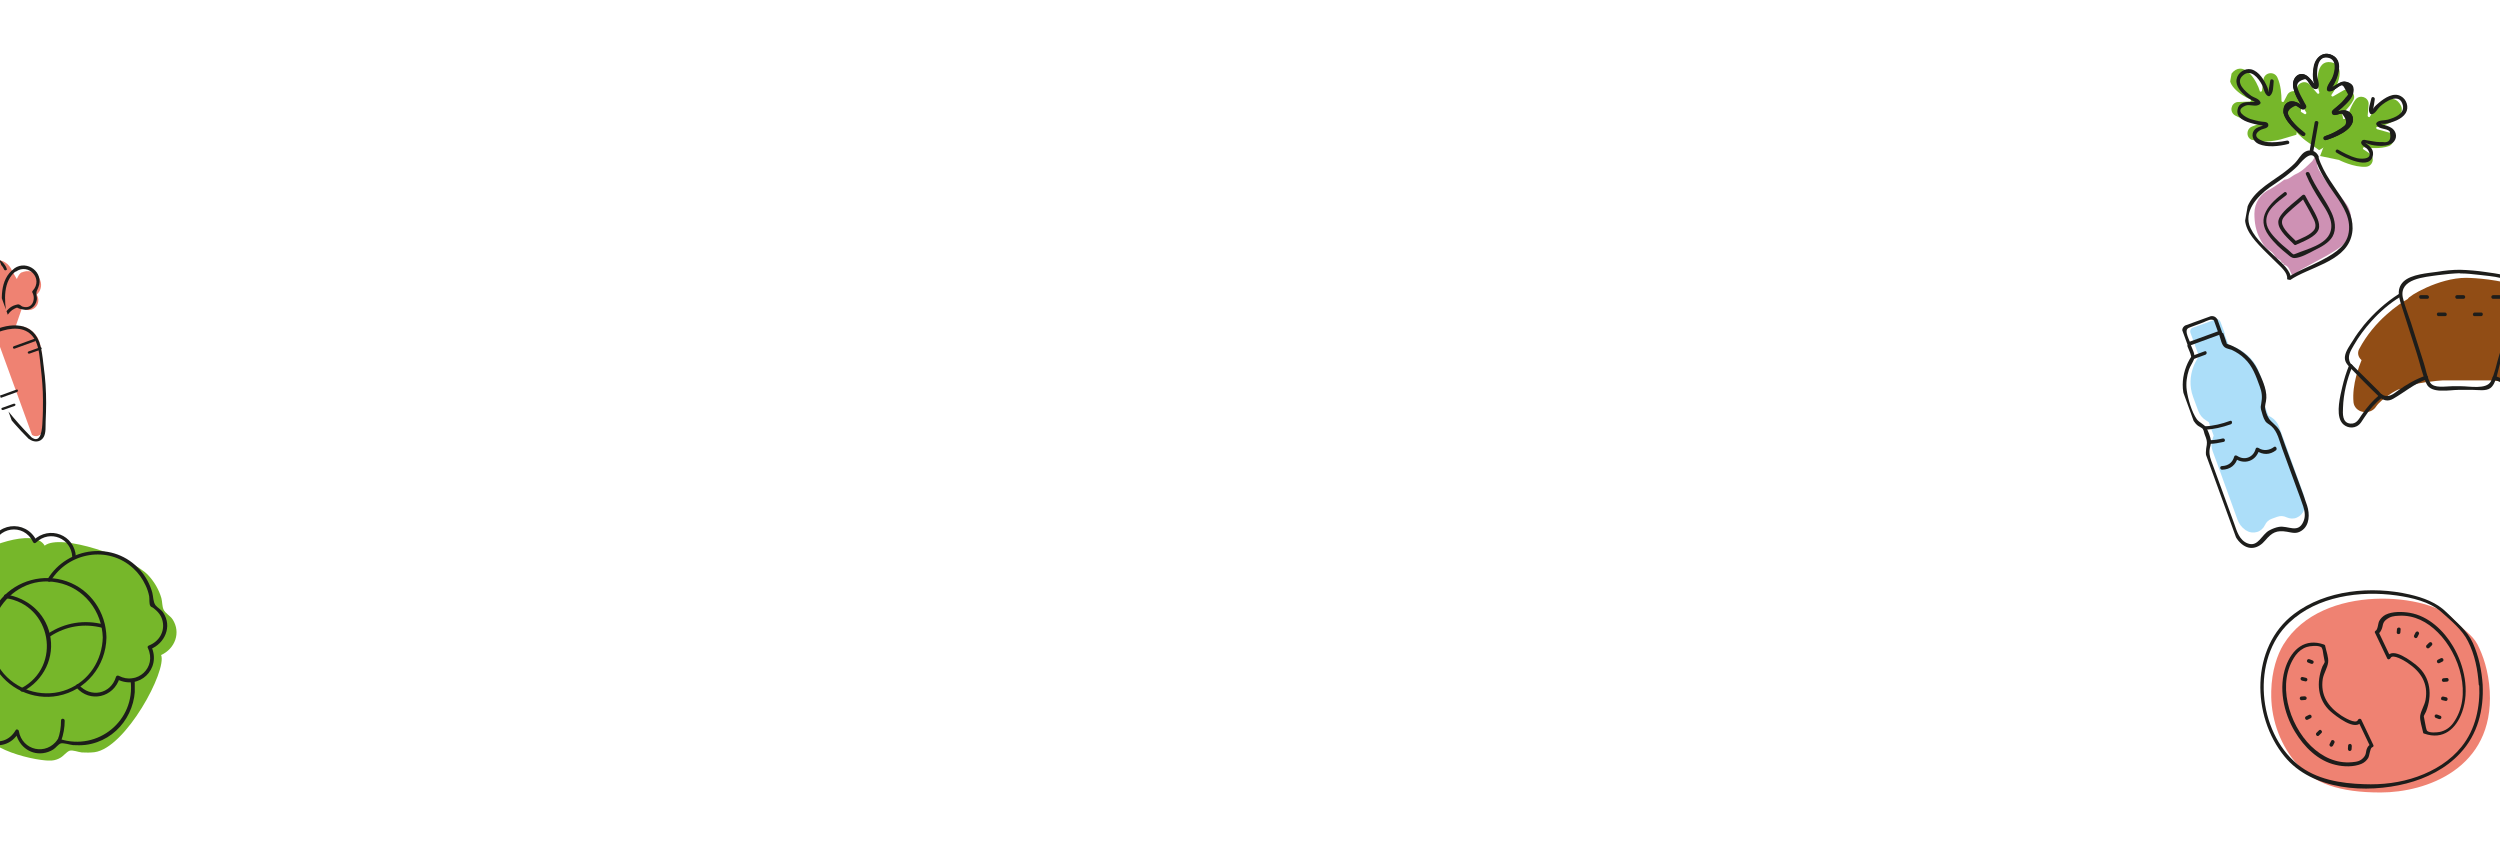 <?xml version="1.0" encoding="utf-8"?>
<!-- Generator: Adobe Illustrator 22.1.0, SVG Export Plug-In . SVG Version: 6.00 Build 0)  -->
<svg version="1.1" id="Vrstva_1" xmlns="http://www.w3.org/2000/svg" xmlns:xlink="http://www.w3.org/1999/xlink" x="0px" y="0px"
	 viewBox="0 0 1024 350" style="enable-background:new 0 0 1024 350;" xml:space="preserve">
<style type="text/css">
	.st0{clip-path:url(#SVGID_2_);}
	.st1{clip-path:url(#SVGID_4_);fill:#76B72A;}
	.st2{clip-path:url(#SVGID_6_);}
	.st3{clip-path:url(#SVGID_8_);enable-background:new    ;}
	.st4{clip-path:url(#SVGID_10_);}
	.st5{clip-path:url(#SVGID_12_);}
	.st6{clip-path:url(#SVGID_14_);fill:#76B72A;}
	.st7{clip-path:url(#SVGID_16_);}
	.st8{clip-path:url(#SVGID_18_);fill:#76B72A;}
	.st9{clip-path:url(#SVGID_20_);}
	.st10{clip-path:url(#SVGID_22_);fill:#CE91B4;}
	.st11{clip-path:url(#SVGID_24_);}
	.st12{clip-path:url(#SVGID_26_);enable-background:new    ;}
	.st13{clip-path:url(#SVGID_28_);}
	.st14{clip-path:url(#SVGID_30_);}
	.st15{clip-path:url(#SVGID_32_);fill:#1D1D1B;}
	.st16{clip-path:url(#SVGID_34_);}
	.st17{clip-path:url(#SVGID_36_);fill:#1D1D1B;}
	.st18{clip-path:url(#SVGID_38_);}
	.st19{clip-path:url(#SVGID_40_);fill:#1D1D1B;}
	.st20{clip-path:url(#SVGID_42_);}
	.st21{clip-path:url(#SVGID_44_);fill:#1D1D1B;}
	.st22{clip-path:url(#SVGID_46_);}
	.st23{clip-path:url(#SVGID_48_);enable-background:new    ;}
	.st24{clip-path:url(#SVGID_50_);}
	.st25{clip-path:url(#SVGID_52_);}
	.st26{clip-path:url(#SVGID_54_);fill:#1D1D1B;}
	.st27{clip-path:url(#SVGID_56_);}
	.st28{clip-path:url(#SVGID_58_);fill:#1D1D1B;}
	.st29{clip-path:url(#SVGID_60_);}
	.st30{clip-path:url(#SVGID_62_);fill:#1D1D1B;}
	.st31{clip-path:url(#SVGID_64_);}
	.st32{clip-path:url(#SVGID_66_);fill:#1D1D1B;}
	.st33{clip-path:url(#SVGID_68_);}
	.st34{clip-path:url(#SVGID_70_);fill:#ACDEF9;}
	.st35{clip-path:url(#SVGID_72_);}
	.st36{clip-path:url(#SVGID_74_);fill:#1D1D1B;}
	.st37{clip-path:url(#SVGID_76_);}
	.st38{clip-path:url(#SVGID_78_);fill:#1D1D1B;}
	.st39{clip-path:url(#SVGID_80_);}
	.st40{clip-path:url(#SVGID_82_);fill:#1D1D1B;}
	.st41{clip-path:url(#SVGID_84_);}
	.st42{clip-path:url(#SVGID_86_);enable-background:new    ;}
	.st43{clip-path:url(#SVGID_88_);}
	.st44{clip-path:url(#SVGID_90_);}
	.st45{clip-path:url(#SVGID_92_);fill:#1D1D1B;}
	.st46{clip-path:url(#SVGID_94_);}
	.st47{clip-path:url(#SVGID_96_);fill:#1D1D1B;}
	.st48{clip-path:url(#SVGID_98_);}
	.st49{clip-path:url(#SVGID_100_);enable-background:new    ;}
	.st50{clip-path:url(#SVGID_102_);}
	.st51{clip-path:url(#SVGID_104_);}
	.st52{clip-path:url(#SVGID_106_);fill:#1D1D1B;}
	.st53{clip-path:url(#SVGID_108_);}
	.st54{clip-path:url(#SVGID_110_);enable-background:new    ;}
	.st55{clip-path:url(#SVGID_112_);}
	.st56{clip-path:url(#SVGID_114_);}
	.st57{clip-path:url(#SVGID_116_);fill:#EF8272;}
	.st58{clip-path:url(#SVGID_118_);}
	.st59{clip-path:url(#SVGID_120_);fill:#1D1D1B;}
	.st60{clip-path:url(#SVGID_122_);}
	.st61{clip-path:url(#SVGID_124_);fill:#1D1D1B;}
	.st62{clip-path:url(#SVGID_126_);}
	.st63{clip-path:url(#SVGID_128_);fill:#1D1D1B;}
	.st64{clip-path:url(#SVGID_130_);}
	.st65{clip-path:url(#SVGID_132_);fill:#1D1D1B;}
	.st66{clip-path:url(#SVGID_134_);}
	.st67{clip-path:url(#SVGID_136_);fill:#1D1D1B;}
	.st68{clip-path:url(#SVGID_138_);}
	.st69{clip-path:url(#SVGID_140_);fill:#1D1D1B;}
	.st70{clip-path:url(#SVGID_142_);}
	.st71{clip-path:url(#SVGID_144_);fill:#1D1D1B;}
	.st72{clip-path:url(#SVGID_146_);}
	.st73{clip-path:url(#SVGID_148_);fill:#1D1D1B;}
	.st74{clip-path:url(#SVGID_150_);}
	.st75{clip-path:url(#SVGID_152_);fill:#1D1D1B;}
	.st76{clip-path:url(#SVGID_154_);}
	.st77{clip-path:url(#SVGID_156_);fill:#1D1D1B;}
	.st78{clip-path:url(#SVGID_158_);}
	.st79{clip-path:url(#SVGID_160_);fill:#1D1D1B;}
	.st80{clip-path:url(#SVGID_162_);}
	.st81{clip-path:url(#SVGID_164_);fill:#1D1D1B;}
	.st82{clip-path:url(#SVGID_166_);}
	.st83{clip-path:url(#SVGID_168_);fill:#1D1D1B;}
	.st84{clip-path:url(#SVGID_170_);}
	.st85{clip-path:url(#SVGID_172_);fill:#1D1D1B;}
	.st86{clip-path:url(#SVGID_174_);}
	.st87{clip-path:url(#SVGID_176_);fill:#1D1D1B;}
	.st88{clip-path:url(#SVGID_178_);}
	.st89{clip-path:url(#SVGID_180_);fill:#1D1D1B;}
	.st90{clip-path:url(#SVGID_182_);}
	.st91{clip-path:url(#SVGID_184_);fill:#1D1D1B;}
	.st92{clip-path:url(#SVGID_186_);}
	.st93{clip-path:url(#SVGID_188_);enable-background:new    ;}
	.st94{clip-path:url(#SVGID_190_);}
	.st95{clip-path:url(#SVGID_192_);}
	.st96{clip-path:url(#SVGID_194_);fill:#76B72A;}
	.st97{clip-path:url(#SVGID_196_);}
	.st98{clip-path:url(#SVGID_198_);fill:#1D1D1B;}
	.st99{clip-path:url(#SVGID_200_);}
	.st100{clip-path:url(#SVGID_202_);enable-background:new    ;}
	.st101{clip-path:url(#SVGID_204_);}
	.st102{clip-path:url(#SVGID_206_);}
	.st103{clip-path:url(#SVGID_208_);fill:#1D1D1B;}
	.st104{clip-path:url(#SVGID_210_);}
	.st105{clip-path:url(#SVGID_212_);fill:#1D1D1B;}
	.st106{clip-path:url(#SVGID_214_);}
	.st107{clip-path:url(#SVGID_216_);enable-background:new    ;}
	.st108{clip-path:url(#SVGID_218_);}
	.st109{clip-path:url(#SVGID_220_);}
	.st110{clip-path:url(#SVGID_222_);fill:#1D1D1B;}
	.st111{clip-path:url(#SVGID_224_);}
	.st112{clip-path:url(#SVGID_226_);fill:#1D1D1B;}
	.st113{clip-path:url(#SVGID_228_);}
	.st114{clip-path:url(#SVGID_230_);fill:#1D1D1B;}
	.st115{clip-path:url(#SVGID_232_);}
	.st116{clip-path:url(#SVGID_234_);fill:#1D1D1B;}
	.st117{clip-path:url(#SVGID_236_);}
	.st118{clip-path:url(#SVGID_238_);fill:#914D15;}
	.st119{clip-path:url(#SVGID_240_);}
	.st120{clip-path:url(#SVGID_242_);fill:#1D1D1B;}
	.st121{clip-path:url(#SVGID_244_);}
	.st122{clip-path:url(#SVGID_246_);fill:#1D1D1B;}
	.st123{clip-path:url(#SVGID_248_);}
	.st124{clip-path:url(#SVGID_250_);fill:#1D1D1B;}
	.st125{clip-path:url(#SVGID_252_);}
	.st126{clip-path:url(#SVGID_254_);fill:#1D1D1B;}
	.st127{clip-path:url(#SVGID_256_);}
	.st128{clip-path:url(#SVGID_258_);fill:#1D1D1B;}
	.st129{clip-path:url(#SVGID_260_);}
	.st130{clip-path:url(#SVGID_262_);fill:#1D1D1B;}
	.st131{clip-path:url(#SVGID_264_);}
	.st132{clip-path:url(#SVGID_266_);enable-background:new    ;}
	.st133{clip-path:url(#SVGID_268_);}
	.st134{clip-path:url(#SVGID_270_);}
	.st135{clip-path:url(#SVGID_272_);fill:#1D1D1B;}
	.st136{clip-path:url(#SVGID_274_);}
	.st137{clip-path:url(#SVGID_276_);fill:#1D1D1B;}
	.st138{clip-path:url(#SVGID_278_);}
	.st139{clip-path:url(#SVGID_280_);fill:#1D1D1B;}
	.st140{clip-path:url(#SVGID_282_);}
	.st141{clip-path:url(#SVGID_284_);fill:#EF8272;}
	.st142{clip-path:url(#SVGID_286_);}
	.st143{clip-path:url(#SVGID_288_);fill:#1D1D1B;}
	.st144{clip-path:url(#SVGID_290_);}
	.st145{clip-path:url(#SVGID_292_);fill:#1D1D1B;}
	.st146{clip-path:url(#SVGID_294_);}
	.st147{clip-path:url(#SVGID_296_);fill:#1D1D1B;}
	.st148{clip-path:url(#SVGID_298_);}
	.st149{clip-path:url(#SVGID_300_);fill:#1D1D1B;}
	.st150{clip-path:url(#SVGID_302_);}
	.st151{clip-path:url(#SVGID_304_);fill:#1D1D1B;}
	.st152{clip-path:url(#SVGID_306_);}
	.st153{clip-path:url(#SVGID_308_);fill:#1D1D1B;}
	.st154{clip-path:url(#SVGID_310_);}
	.st155{clip-path:url(#SVGID_312_);fill:#1D1D1B;}
	.st156{clip-path:url(#SVGID_314_);}
	.st157{clip-path:url(#SVGID_316_);enable-background:new    ;}
	.st158{clip-path:url(#SVGID_318_);}
	.st159{clip-path:url(#SVGID_320_);}
	.st160{clip-path:url(#SVGID_322_);fill:#1D1D1B;}
</style>
<g>
	<defs>
		<path id="SVGID_1_" d="M953.5,59.4c0,0,6.7-2.1,9.9-5.9c1.8-2.2-0.2-5.4-3-4.8l-2.8,0.5c-0.5,0.1-0.8-0.6-0.4-0.9
			c2-1.5,5-4,6.7-7.2c1.3-2.4-1.2-5.1-3.8-4.2l-4.5,2.6c-0.4,0.2-0.9-0.3-0.6-0.7c2.4-3.1,6.2-12.2-0.2-13.3
			c-6.4-1.1-6,8.7-4.8,12.4c0.1,0.4-0.5,0.7-0.8,0.4l-3.4-3.9c-2.1-1.8-5.3-0.1-5,2.6c0.5,3.5,2.4,6.9,3.8,9c0.3,0.4-0.2,1-0.7,0.7
			l-2.4-1.5c-2.4-1.5-5.4,0.9-4.4,3.5c1.7,4.7,7.3,8.9,7.3,8.9l5.5,3.9L953.5,59.4z"/>
	</defs>
	<clipPath id="SVGID_2_">
		<use xlink:href="#SVGID_1_"  style="overflow:visible;"/>
	</clipPath>
	<g class="st0">
		<defs>
			<rect id="SVGID_3_" y="-545.5" width="1024" height="2010"/>
		</defs>
		<clipPath id="SVGID_4_">
			<use xlink:href="#SVGID_3_"  style="overflow:visible;"/>
		</clipPath>
		
			<rect x="928.4" y="24.8" transform="matrix(0.174 -0.985 0.985 0.174 743.448 973.1)" class="st1" width="46.4" height="37.5"/>
	</g>
</g>
<g>
	<defs>
		
			<rect id="SVGID_5_" x="912.8" y="28.3" transform="matrix(0.174 -0.985 0.985 0.174 722.949 949.215)" width="28.5" height="30.9"/>
	</defs>
	<clipPath id="SVGID_6_">
		<use xlink:href="#SVGID_5_"  style="overflow:visible;"/>
	</clipPath>
	<g class="st2">
		<defs>
			<rect id="SVGID_7_" y="-545.5" width="1024" height="2010"/>
		</defs>
		<clipPath id="SVGID_8_">
			<use xlink:href="#SVGID_7_"  style="overflow:visible;"/>
		</clipPath>
		<g class="st3">
			<g>
				<defs>
					<rect id="SVGID_9_" x="910" y="24.5" width="34" height="35"/>
				</defs>
				<clipPath id="SVGID_10_">
					<use xlink:href="#SVGID_9_"  style="overflow:visible;"/>
				</clipPath>
				<g class="st4">
					<defs>
						<path id="SVGID_11_" d="M941.1,51c0,0,2.4-6.6,1.3-11.4c-0.6-2.7-4.4-3.1-5.6-0.6l-1.3,2.5c-0.2,0.5-1,0.3-1-0.2
							c0-2.5-0.2-6.4-1.7-9.6c-1.2-2.5-4.8-2.2-5.6,0.4l-0.7,5.1c-0.1,0.4-0.8,0.5-0.9,0.1c-1-3.8-6-12.3-10.8-8
							c-4.8,4.4,3.3,10,7,11.4c0.4,0.1,0.2,0.8-0.2,0.9l-5.2,0.2c-2.7,0.5-3.3,4.1-0.9,5.5c3.1,1.8,7,2.3,9.5,2.5
							c0.5,0,0.7,0.8,0.1,1l-2.6,1c-2.6,1-2.6,4.8,0.1,5.6c4.8,1.5,11.6-0.3,11.6-0.3l6.4-1.9L941.1,51z"/>
					</defs>
					<clipPath id="SVGID_12_">
						<use xlink:href="#SVGID_11_"  style="overflow:visible;"/>
					</clipPath>
					<g class="st5">
						<defs>
							<rect id="SVGID_13_" x="909" y="26.5" width="36" height="35"/>
						</defs>
						<clipPath id="SVGID_14_">
							<use xlink:href="#SVGID_13_"  style="overflow:visible;"/>
						</clipPath>
						
							<rect x="907.8" y="23.3" transform="matrix(0.174 -0.985 0.985 0.174 722.95 949.215)" class="st6" width="38.5" height="40.9"/>
					</g>
				</g>
			</g>
		</g>
	</g>
</g>
<g>
	<defs>
		<path id="SVGID_15_" d="M958,65.5c0,0,6.2,3.2,11.2,2.8c2.8-0.3,3.7-3.9,1.3-5.5l-2.4-1.6c-0.5-0.3-0.2-1,0.4-0.9
			c2.5,0.4,6.5,0.7,9.8-0.4c2.6-0.8,2.8-4.5,0.3-5.6l-5-1.4c-0.4-0.2-0.4-0.9,0-0.9c3.9-0.5,13.1-4.3,9.3-9.6
			c-3.7-5.3-10.4,1.9-12.2,5.4c-0.2,0.4-0.8,0.1-0.9-0.3l0.4-5.1c-0.2-2.7-3.7-3.8-5.4-1.6c-2.1,2.8-3.2,6.6-3.7,9
			c-0.1,0.5-0.9,0.5-1,0l-0.7-2.7c-0.7-2.7-4.4-3.2-5.6-0.6c-2.1,4.5-1.2,11.4-1.2,11.4l-2.3,6L958,65.5z"/>
	</defs>
	<clipPath id="SVGID_16_">
		<use xlink:href="#SVGID_15_"  style="overflow:visible;"/>
	</clipPath>
	<g class="st7">
		<defs>
			<rect id="SVGID_17_" y="-545.5" width="1024" height="2010"/>
		</defs>
		<clipPath id="SVGID_18_">
			<use xlink:href="#SVGID_17_"  style="overflow:visible;"/>
		</clipPath>
		
			<rect x="947.5" y="33.6" transform="matrix(0.174 -0.985 0.985 0.174 746.661 996.773)" class="st8" width="39.5" height="39.7"/>
	</g>
</g>
<g>
	<defs>
		<path id="SVGID_19_" d="M937.6,110.1c0.5,1,0.9,2,1.4,3.1c0.4-0.2,0.9-0.3,1-0.6c0.8-1.2,1.9-1.9,3.1-2.5c2.8-1.5,5.5-3,8.3-4.5
			c1.2-0.6,2.4-1.3,3.5-2c2.7-1.6,5.3-3.2,7-6.1c0.2-0.3,0.6-0.5,0.7-0.6c0.4-2.4,0.6-4.7,0.5-6.9c-0.1-2.2-0.6-4.3-1.8-6.1
			c-1-1.5-2.1-2.9-3.2-4.2c-0.8-0.9-1.8-1.7-2.7-2.5c-1.9-1.7-3.2-3.8-4.6-6c-1.3-2-2.3-3.8-1.4-6.3c0.1-0.4,0-1.3-1-1.2
			c-0.5,0.8-0.8,1.8-1.5,2.5c-2,1.9-4,4-6.5,5.1c-1.6,0.7-2.9,2.3-4.8,2.3c-0.5,0.5-4.8,3.4-5.6,3.8c-4,1.7-6.6,5.6-6.6,10.1
			c0,3.7,0.6,7.2,2.3,10.3c0.9,1.7,1.9,3.6,3.8,4.7c0.9,0.5,1.8,1.4,2.3,2.4c0.6,1.3,2.3,1.1,2.7,2.5c0.1,0.4,1.1,0.2,0.8,1
			C936.3,108.6,937.1,109.1,937.6,110.1"/>
	</defs>
	<clipPath id="SVGID_20_">
		<use xlink:href="#SVGID_19_"  style="overflow:visible;"/>
	</clipPath>
	<g class="st9">
		<defs>
			<rect id="SVGID_21_" y="-545.5" width="1024" height="2010"/>
		</defs>
		<clipPath id="SVGID_22_">
			<use xlink:href="#SVGID_21_"  style="overflow:visible;"/>
		</clipPath>
		
			<rect x="913.4" y="63.1" transform="matrix(0.174 -0.985 0.985 0.174 692.824 1002.327)" class="st10" width="60.5" height="50.4"/>
	</g>
</g>
<g>
	<defs>
		
			<rect id="SVGID_23_" x="915.3" y="66" transform="matrix(0.174 -0.985 0.985 0.174 691.724 1000.858)" width="54" height="44.6"/>
	</defs>
	<clipPath id="SVGID_24_">
		<use xlink:href="#SVGID_23_"  style="overflow:visible;"/>
	</clipPath>
	<g class="st11">
		<defs>
			<rect id="SVGID_25_" y="-545.5" width="1024" height="2010"/>
		</defs>
		<clipPath id="SVGID_26_">
			<use xlink:href="#SVGID_25_"  style="overflow:visible;"/>
		</clipPath>
		<g class="st12">
			<g>
				<defs>
					<rect id="SVGID_27_" x="918" y="60.5" width="47" height="55"/>
				</defs>
				<clipPath id="SVGID_28_">
					<use xlink:href="#SVGID_27_"  style="overflow:visible;"/>
				</clipPath>
				<g class="st13">
					<defs>
						<path id="SVGID_29_" d="M949.7,64c-1-2.2-3.4-3.1-5.6-1.8c-1.7,1-2.7,3.2-4.1,4.6c-1.8,1.8-3.7,3.3-5.8,4.8
							c-5.6,4-11.9,7.4-14.1,14.3c-1.9,5.8,1.3,10.3,5.2,14.5c2.3,2.5,4.9,4.9,7.3,7.3c1.5,1.5,4.5,4,4.2,6.4c0,0.5,0.7,1,1.1,0.7
							c7.6-5.3,22-7.4,25.1-17.5c1.6-5-0.1-10.3-2.8-14.6c-3.8-6.2-8.4-11.4-10.6-18.4c-0.3-0.9-1.7-0.5-1.4,0.4
							c1.8,5.6,4.9,10.3,8.3,15.1c3.4,4.8,6.9,10.3,5.3,16.5c-1.4,5.4-7.2,8.4-11.8,10.8c-4.2,2.2-8.9,3.8-12.8,6.5
							c0.4,0.2,0.7,0.4,1.1,0.7c0.3-3.3-3.7-6.5-5.7-8.5c-3.8-3.7-8.5-7.5-10.8-12.4c-3.1-6.6,2.7-12.9,7.8-16.6
							c2.4-1.7,4.8-3.2,7.1-5c1.5-1.2,3-2.4,4.3-3.7c0.9-0.9,5.5-7.2,7.3-3.2C948.8,65.6,950.1,64.9,949.7,64"/>
					</defs>
					<clipPath id="SVGID_30_">
						<use xlink:href="#SVGID_29_"  style="overflow:visible;"/>
					</clipPath>
					<g class="st14">
						<defs>
							<rect id="SVGID_31_" x="915" y="57.5" width="54" height="62"/>
						</defs>
						<clipPath id="SVGID_32_">
							<use xlink:href="#SVGID_31_"  style="overflow:visible;"/>
						</clipPath>
						
							<rect x="910.3" y="61" transform="matrix(0.174 -0.985 0.985 0.174 691.725 1000.859)" class="st15" width="64" height="54.6"/>
					</g>
				</g>
			</g>
		</g>
	</g>
</g>
<g>
	<defs>
		<path id="SVGID_33_" d="M944.5,71.4c1.6,3.9,3.7,7.4,6,11c2.3,3.6,5.6,8.1,4,12.7c-1.8,5.2-9.6,6.9-14.1,8.8
			c-0.3,0.1-1,0.4-1.4,0.4c1.2,0,0.3,0-0.3-0.6c-1.6-1.6-3.6-3-5.2-4.6c-2.1-2.1-5-5-5.2-8.1c-0.4-4.9,4.7-8.4,8.1-11
			c0.8-0.6-0.1-1.8-0.8-1.2c-6.1,4.6-11.7,10.3-6.3,17.7c2.1,2.9,4.8,5.4,7.6,7.6c1.1,0.9,1.7,1.6,3,1.6c2.5-0.1,6-2.1,8.1-3.2
			c2.7-1.3,5.9-3,7.4-5.6c1.7-3,1-6.8-0.4-9.8c-2.6-5.6-6.6-10.3-9-16.1C945.6,70,944.1,70.5,944.5,71.4"/>
	</defs>
	<clipPath id="SVGID_34_">
		<use xlink:href="#SVGID_33_"  style="overflow:visible;"/>
	</clipPath>
	<g class="st16">
		<defs>
			<rect id="SVGID_35_" y="-545.5" width="1024" height="2010"/>
		</defs>
		<clipPath id="SVGID_36_">
			<use xlink:href="#SVGID_35_"  style="overflow:visible;"/>
		</clipPath>
		
			<rect x="919.6" y="68.3" transform="matrix(0.174 -0.985 0.985 0.174 692.069 1000.783)" class="st17" width="45.6" height="39.5"/>
	</g>
</g>
<g>
	<defs>
		<path id="SVGID_37_" d="M940.7,99c-1.9-1.9-5.9-5.2-6-7.9c-0.1-1.7,1.5-3,2.6-4.1c2.2-2.1,4.6-3.9,6.8-6c-0.4-0.1-0.8-0.1-1.2-0.1
			c1.4,2.7,3,5.2,4.3,7.9c0.8,1.5,1.7,3.3,0.9,5c-1.3,2.4-5.9,4-8.3,5.1c-0.9,0.4-0.1,1.7,0.8,1.3c2.8-1.3,7.9-3.1,9.1-6.2
			c0.5-1.4,0.1-3-0.4-4.3c-1.3-3.3-3.5-6.4-5.1-9.6c-0.2-0.4-0.8-0.5-1.2-0.1c-2.7,2.5-6,4.7-8.3,7.6c-0.8,1-1.6,2.2-1.5,3.6
			c0.1,3.3,4.4,6.8,6.5,9C940.4,100.8,941.4,99.7,940.7,99"/>
	</defs>
	<clipPath id="SVGID_38_">
		<use xlink:href="#SVGID_37_"  style="overflow:visible;"/>
	</clipPath>
	<g class="st18">
		<defs>
			<rect id="SVGID_39_" y="-545.5" width="1024" height="2010"/>
		</defs>
		<clipPath id="SVGID_40_">
			<use xlink:href="#SVGID_39_"  style="overflow:visible;"/>
		</clipPath>
		
			<rect x="926.5" y="76.5" transform="matrix(0.174 -0.985 0.985 0.174 689.671 1001.978)" class="st19" width="30.8" height="27"/>
	</g>
</g>
<g>
	<defs>
		<path id="SVGID_41_" d="M952.7,57.4c3.5-1.1,10.7-3.8,11.1-8.2c0.1-1.6-0.8-3.2-2.3-3.8c-0.9-0.4-1.6-0.3-2.5-0.2
			c-0.6,0.1-1.2,0.4-1.9,0.4c-1.2,0,0,0.3,0.3,0c2-2,11.2-10.1,3.7-12.1c-1.7-0.5-3,0.5-4.4,1.3c-0.2,0.1-2.4,1.4-2.5,1.4
			c0.5,0.7,2-2.5,2.2-2.8c1.5-3.2,2.9-8.6-1-10.7c-3.8-2-7,0.8-7.7,4.4c-0.4,2-0.6,4.8,0.1,6.8c0.3,0.9,1.1,1.7,0.2,0.6
			c-0.8-1-1.6-2-2.4-2.9c-3.5-3.3-7.1,0.2-6.3,4.1c0.4,1.9,1.2,3.8,2.2,5.5c0.1,0.2,1.1,2.4,1.7,2.1c-0.2,0.1-1.3-0.8-1.6-1
			c-1.9-1-4.1-1.4-5.6,0.6c-3.1,4.1,4,10.4,7,12.6c0.8,0.6,1.8-0.5,1.1-1.1c-2.4-1.8-6.8-5.5-7.1-8.6c1.2-2.6,2.6-3.3,4-2.3l0.6,0.4
			c0.4,0.2,0.9,0.7,1.4,0.8c0.7,0.1,1.1,0.1,1.5-0.5c0.5-0.7-0.2-1.4-0.5-2c-0.8-1.6-1.7-3-2.4-4.7c-0.1-0.4-0.3-0.7-0.4-1.1
			c-0.9-2,0.2-3.4,3.3-4.1c1.9,0.8,2.1,3.9,4.4,4.1c0.2,0,0.5-0.2,0.6-0.4c0.8-1.5-0.3-3.6-0.4-5.2c-0.1-2.8,0.3-7.4,4-7.4
			c4.3,0,3.8,4.8,2.8,7.5c-0.5,1.6-2.7,4-2.5,5.6c0,0.3,0.2,0.6,0.6,0.7c1,0.2,1.1,0,2-0.4c0.7-0.3,2.9-2.2,3.6-2
			c0.8,1.4,1.5,2.7,2.3,4.1c-0.6,0.9-1.3,1.8-2.1,2.6c-0.7,0.8-1.6,1.5-2.4,2.2c-0.4,0.3-2.2,1.3-1.9,2.3c0.7,2.1,2.8,0.2,4.1,0.5
			c2.4,2.1,2.8,3.7,1.1,4.9c-0.6,0.5-1.2,0.9-1.8,1.3c-0.9,0.6-1.9,1.1-2.8,1.6c-1.2,0.6-2.4,1.1-3.6,1.4
			C951.3,56.3,951.7,57.7,952.7,57.4"/>
	</defs>
	<clipPath id="SVGID_42_">
		<use xlink:href="#SVGID_41_"  style="overflow:visible;"/>
	</clipPath>
	<g class="st20">
		<defs>
			<rect id="SVGID_43_" y="-545.5" width="1024" height="2010"/>
		</defs>
		<clipPath id="SVGID_44_">
			<use xlink:href="#SVGID_43_"  style="overflow:visible;"/>
		</clipPath>
		
			<rect x="928.3" y="19.9" transform="matrix(0.174 -0.985 0.985 0.174 746.9 968.929)" class="st21" width="45.1" height="39"/>
	</g>
</g>
<g>
	<defs>
		
			<rect id="SVGID_45_" x="933.3" y="24.9" transform="matrix(0.174 -0.985 0.985 0.174 746.912 968.921)" width="35" height="29"/>
	</defs>
	<clipPath id="SVGID_46_">
		<use xlink:href="#SVGID_45_"  style="overflow:visible;"/>
	</clipPath>
	<g class="st22">
		<defs>
			<rect id="SVGID_47_" y="-545.5" width="1024" height="2010"/>
		</defs>
		<clipPath id="SVGID_48_">
			<use xlink:href="#SVGID_47_"  style="overflow:visible;"/>
		</clipPath>
		<g class="st23">
			<g>
				<defs>
					<rect id="SVGID_49_" x="932" y="20.5" width="33" height="38"/>
				</defs>
				<clipPath id="SVGID_50_">
					<use xlink:href="#SVGID_49_"  style="overflow:visible;"/>
				</clipPath>
				<g class="st24">
					<defs>
						<path id="SVGID_51_" d="M952.7,57.4c3.5-1.1,10.7-3.9,11.1-8.2c0.1-1.6-0.9-3.1-2.4-3.7c-1.1-0.4-2-0.2-3.1,0
							c-0.2,0-1.5,0.4-1.5,0.3c0.3,0.5,2.3-1.5,2.6-1.7c1.7-1.6,4.4-4,4.6-6.5c0.2-2.2-1.5-4.1-3.7-4.1c-1.6,0-3.1,1.2-4.4,2
							c-0.4,0.2-0.8,0.5-1.3,0.7c-0.6,0.4,0.3,0.2,0.6-0.3c0.7-1,1.2-2.1,1.7-3.2c1.3-3.1,2.4-8.1-1.4-10c-4.2-2.2-7.2,1.3-7.8,5.2
							c-0.3,2-0.4,4.6,0.3,6.5c0.4,1.1,0.7,1.1,0,0c-0.6-0.9-1.5-2-2.4-2.8c-3.5-3.2-7,0.3-6.3,4.2c0.4,1.9,1.2,3.8,2.2,5.5
							c0,0,1.3,2.4,1.6,2c0,0-1.6-1-1.6-1c-1.9-1-4.1-1.3-5.6,0.7c-3,4.1,4.1,10.4,7,12.6c0.8,0.6,1.7-0.6,0.9-1.1
							c-0.8-0.7-1.7-1.4-2.4-2.1c-0.9-0.9-1.8-1.9-2.6-2.9c-0.3-0.4-0.6-0.8-0.8-1.2c-1.7-1.9-1-3.6,2.2-5c1.2,0.1,2.9,2.8,4.1,0.9
							c0.5-0.8-0.3-1.4-0.6-2c-0.7-1.6-1.8-3-2.4-4.7c-0.1-0.4-0.3-0.7-0.4-1.1c-1.2-2.4-0.2-3.8,3.2-4.1c1.8,0.8,2.1,4,4.3,4.2
							c0.3,0,0.6-0.1,0.8-0.4c0.7-1.5-0.3-3.6-0.4-5.3c-0.1-2.9,0.5-8,4.6-7.2c4,0.7,3,5.4,2,8c-0.6,1.6-2.5,3.5-2.3,5.1
							c0,0.3,0.3,0.6,0.6,0.7c2.2,0.5,3.6-2.3,5.5-2.5c3.1,1.5,3.6,3.2,1.6,5c-0.2,0.3-0.5,0.6-0.7,0.9c-1.1,1.4-2.5,2.4-3.8,3.6
							c-0.5,0.5-1.3,0.8-1.2,1.7c0.3,2.2,3.1,0.2,4.2,0.5c2.1,2.5,2.2,4.3,0.3,5.4c-0.3,0.2-0.5,0.4-0.8,0.6
							c-1.2,0.8-2.5,1.5-3.8,2.1c-1,0.4-2,0.8-3,1.2C951.3,56.3,951.8,57.7,952.7,57.4"/>
					</defs>
					<clipPath id="SVGID_52_">
						<use xlink:href="#SVGID_51_"  style="overflow:visible;"/>
					</clipPath>
					<g class="st25">
						<defs>
							<rect id="SVGID_53_" x="933" y="19.5" width="36" height="40"/>
						</defs>
						<clipPath id="SVGID_54_">
							<use xlink:href="#SVGID_53_"  style="overflow:visible;"/>
						</clipPath>
						
							<rect x="928.3" y="19.9" transform="matrix(0.174 -0.985 0.985 0.174 746.91 968.92)" class="st26" width="45" height="39"/>
					</g>
				</g>
			</g>
		</g>
	</g>
</g>
<g>
	<defs>
		<path id="SVGID_55_" d="M957,62.5c3,1.9,14.3,7.8,15,0.7c0.1-1.3-0.4-2.3-1.3-3.2c-0.4-0.4-0.8-0.7-1.2-1c-1.3-1-0.8-0.5,0.6,0
			c2.7,0.9,8.7,1.5,10.6-1.2c1.4-1.9,0.6-4.4-1.3-5.5c-1-0.6-2.3-1-3.4-1.3c-0.3-0.1-0.7-0.2-1-0.4c-0.5-0.2-0.2,0.1-0.1,0.1
			c0.3-0.1,1.6,0.1,2.1,0c2.9-0.5,6.8-1.8,8.4-4.4c1.4-2.3,0.4-5.6-2-6.9c-3-1.7-6.6,0.7-8.9,2.6c-0.7,0.6-1.8,1.5-2.3,2.3
			c-0.3,0.5-0.6,1.8-0.3,0.8c0.4-1.4,0.6-2.9,0.8-4.4c0.2-0.9-1.2-1.4-1.4-0.4c-0.3,1.7-1.6,4.6-0.6,6.1c0.2,0.3,0.5,0.4,0.8,0.4
			c1.5-0.3,2.2-2.1,3.3-3.1c2.2-2.1,8.1-6,9.4-0.6c0.8,3.5-3.3,5.1-6.1,5.9c-1.4,0.4-3.6,0.1-4.6,1.2c-0.2,0.2-0.3,0.6-0.1,0.9
			c1,2,4,1.3,5.4,2.7c0.8,3.3-0.1,4.8-2.8,4.4c-0.4,0-0.8,0-1.2,0c-1.8,0-3.5-0.5-5.2-0.7c-0.7-0.1-1.5-0.5-2.1,0.1
			c-1.4,1.5,1.5,2.7,2.2,3.5c2.9,4-1.8,4.2-4.2,3.7c-1.6-0.4-3.1-1-4.5-1.7c-1.1-0.5-2.1-1.1-3.2-1.7C957,60.8,956.2,62,957,62.5"/>
	</defs>
	<clipPath id="SVGID_56_">
		<use xlink:href="#SVGID_55_"  style="overflow:visible;"/>
	</clipPath>
	<g class="st27">
		<defs>
			<rect id="SVGID_57_" y="-545.5" width="1024" height="2010"/>
		</defs>
		<clipPath id="SVGID_58_">
			<use xlink:href="#SVGID_57_"  style="overflow:visible;"/>
		</clipPath>
		
			<rect x="951.5" y="34.3" transform="matrix(0.174 -0.985 0.985 0.174 751.416 999.78)" class="st28" width="40" height="35.8"/>
	</g>
</g>
<g>
	<defs>
		<path id="SVGID_59_" d="M947.6,61.7l2-11.3c0.2-0.9-1.3-1.2-1.5-0.3l-2,11.3C946,62.4,947.5,62.7,947.6,61.7"/>
	</defs>
	<clipPath id="SVGID_60_">
		<use xlink:href="#SVGID_59_"  style="overflow:visible;"/>
	</clipPath>
	<g class="st29">
		<defs>
			<rect id="SVGID_61_" y="-545.5" width="1024" height="2010"/>
		</defs>
		<clipPath id="SVGID_62_">
			<use xlink:href="#SVGID_61_"  style="overflow:visible;"/>
		</clipPath>
		
			<rect x="936.4" y="50.1" transform="matrix(0.174 -0.985 0.985 0.174 728.257 979.698)" class="st30" width="22.9" height="11.5"/>
	</g>
</g>
<g>
	<defs>
		<path id="SVGID_63_" d="M936.7,57.6c-1.4,0.3-2.8,0.5-4.3,0.6c-1.2,0.1-2.4,0.1-3.5,0c-2.5-0.2-7.3-2.3-3.1-4.9
			c1.1-0.7,3.9-0.6,3.2-2.6c-0.3-0.9-2.2-0.8-2.7-0.9c-1.5-0.2-2.9-0.6-4.4-1c-2-0.7-7.1-3.4-2.2-5.5c1.8-0.8,4.4,0.8,6-0.7
			c0.3-0.3,0.3-0.6,0.1-0.9c-0.6-1.3-2.5-1.7-3.6-2.4c-2.4-1.7-6.8-5.4-3.6-8.3c3.3-3.1,6.5,1,8,3.9c0.7,1.4,0.9,3.6,2.3,4.4
			c0.2,0.1,0.6,0.2,0.8,0c1.6-1.2,1.4-4.1,1.6-5.9c0.2-0.9-1.3-1.3-1.4-0.4c-0.2,1.2-0.4,2.4-0.6,3.6c-0.3,2.5,0,0.4-0.6-0.9
			c-1.2-2.8-3.4-6.5-6.6-7.3c-2.6-0.6-5.6,1.4-6,4.1c-0.5,2.9,2,5.4,4,7.1c1.3,1,2.7,1.7,4.1,2.5c0.2,0.1,0.6-0.1-0.3-0.3
			c-0.8-0.1-1.8,0-2.7,0c-2.2,0-4.3,0.6-4.7,3.1c-0.7,3.6,3.5,5,6.2,5.7c1.4,0.4,2.8,0.6,4.2,0.8c0.5,0.1,1.2-0.6,0.3-0.1
			c-1.2,0.6-2.6,0.7-3.6,1.7c-1.9,2-0.8,5,1.6,6c3.5,1.5,8.3,0.9,12,0C938.1,58.8,937.7,57.4,936.7,57.6"/>
	</defs>
	<clipPath id="SVGID_64_">
		<use xlink:href="#SVGID_63_"  style="overflow:visible;"/>
	</clipPath>
	<g class="st31">
		<defs>
			<rect id="SVGID_65_" y="-545.5" width="1024" height="2010"/>
		</defs>
		<clipPath id="SVGID_66_">
			<use xlink:href="#SVGID_65_"  style="overflow:visible;"/>
		</clipPath>
		
			<rect x="907" y="26.4" transform="matrix(0.174 -0.985 0.985 0.174 722.409 949.604)" class="st32" width="40" height="35.8"/>
	</g>
</g>
<g>
	<defs>
		<path id="SVGID_67_" d="M911.2,136.4l-1.7-4.6c-0.3-0.8-1.2-1.3-2.1-0.9l-9.2,3.3c-0.9,0.3-1.3,1.2-1,2.1l1.7,4.6l0.2,0.7l1.6,4.3
			c0,0-5.8,7.4-2.4,16.7l2.1,5.7c0.6,1.6,1.7,3,3.2,3.9l1.1,0.7l2,5.5l-0.4,1.3c-0.6,1.7-0.6,3.5,0,5.1l2.1,5.7l8.1,22.4
			c0.6,1.6,1.6,3,3,4c0.2,0.2,0.5,0.4,0.8,0.5c1.2,0.8,2.8,0.9,4.2,0.5c1.4-0.4,2.6-1.5,3.2-2.8c0.5-1.2,1.6-2.2,2.8-2.6l1.1-0.4
			l1.1-0.4c1.3-0.5,2.7-0.4,3.9,0.2c1.3,0.6,2.9,0.7,4.2,0.1c1.4-0.6,2.4-1.7,2.9-3.1c0.1-0.4,0.2-0.7,0.3-1.1
			c0.3-1.6,0.2-3.3-0.3-4.9l-8.1-22.4l-2.1-5.7c-0.6-1.6-1.7-3-3.2-3.9l-1.2-0.7l-2-5.5l0.4-1.3c0.6-1.7,0.6-3.4,0-5.1l-2.1-5.7
			c-3.4-9.3-12.6-11.3-12.6-11.3l-1.6-4.3L911.2,136.4z"/>
	</defs>
	<clipPath id="SVGID_68_">
		<use xlink:href="#SVGID_67_"  style="overflow:visible;"/>
	</clipPath>
	<g class="st33">
		<defs>
			<rect id="SVGID_69_" y="-545.5" width="1024" height="2010"/>
		</defs>
		<clipPath id="SVGID_70_">
			<use xlink:href="#SVGID_69_"  style="overflow:visible;"/>
		</clipPath>
		
			<rect x="898.3" y="124.8" transform="matrix(0.94 -0.342 0.342 0.94 -4.04 324.391)" class="st34" width="39" height="97.6"/>
	</g>
</g>
<g>
	<defs>
		<path id="SVGID_71_" d="M903,176c3.6-0.1,7.3-1,10.7-2.2c0.9-0.3,0.6-1.8-0.3-1.4c-3.3,1.2-6.8,2.1-10.3,2.2
			C902.1,174.5,902,176,903,176"/>
	</defs>
	<clipPath id="SVGID_72_">
		<use xlink:href="#SVGID_71_"  style="overflow:visible;"/>
	</clipPath>
	<g class="st35">
		<defs>
			<rect id="SVGID_73_" y="-545.5" width="1024" height="2010"/>
		</defs>
		<clipPath id="SVGID_74_">
			<use xlink:href="#SVGID_73_"  style="overflow:visible;"/>
		</clipPath>
		
			<rect x="897.2" y="167.6" transform="matrix(0.94 -0.342 0.342 0.94 -4.783 321.131)" class="st36" width="22.1" height="13"/>
	</g>
</g>
<g>
	<defs>
		<path id="SVGID_75_" d="M905.1,181.8c1.9,0,3.8-0.4,5.7-0.8c0.9-0.2,0.6-1.6-0.4-1.4c-1.7,0.4-3.5,0.7-5.3,0.7
			C904.2,180.4,904.2,181.9,905.1,181.8"/>
	</defs>
	<clipPath id="SVGID_76_">
		<use xlink:href="#SVGID_75_"  style="overflow:visible;"/>
	</clipPath>
	<g class="st37">
		<defs>
			<rect id="SVGID_77_" y="-545.5" width="1024" height="2010"/>
		</defs>
		<clipPath id="SVGID_78_">
			<use xlink:href="#SVGID_77_"  style="overflow:visible;"/>
		</clipPath>
		
			<rect x="899.4" y="174.4" transform="matrix(0.94 -0.342 0.342 0.94 -7.06 321.414)" class="st38" width="16.9" height="12.6"/>
	</g>
</g>
<g>
	<defs>
		<path id="SVGID_79_" d="M898.7,147l4.6-1.7c0.9-0.3,0.6-1.8-0.3-1.4l-4.6,1.7C897.4,145.9,897.8,147.3,898.7,147"/>
	</defs>
	<clipPath id="SVGID_80_">
		<use xlink:href="#SVGID_79_"  style="overflow:visible;"/>
	</clipPath>
	<g class="st39">
		<defs>
			<rect id="SVGID_81_" y="-545.5" width="1024" height="2010"/>
		</defs>
		<clipPath id="SVGID_82_">
			<use xlink:href="#SVGID_81_"  style="overflow:visible;"/>
		</clipPath>
		
			<rect x="892.6" y="139.7" transform="matrix(0.94 -0.342 0.342 0.94 4.584 316.869)" class="st40" width="16.4" height="11.5"/>
	</g>
</g>
<g>
	<defs>
		
			<rect id="SVGID_83_" x="902" y="135.9" transform="matrix(0.94 -0.342 0.342 0.94 -6.131 324.863)" width="32.3" height="87.8"/>
	</defs>
	<clipPath id="SVGID_84_">
		<use xlink:href="#SVGID_83_"  style="overflow:visible;"/>
	</clipPath>
	<g class="st41">
		<defs>
			<rect id="SVGID_85_" y="-545.5" width="1024" height="2010"/>
		</defs>
		<clipPath id="SVGID_86_">
			<use xlink:href="#SVGID_85_"  style="overflow:visible;"/>
		</clipPath>
		<g class="st42">
			<g>
				<defs>
					<rect id="SVGID_87_" x="893" y="135.5" width="54" height="91"/>
				</defs>
				<clipPath id="SVGID_88_">
					<use xlink:href="#SVGID_87_"  style="overflow:visible;"/>
				</clipPath>
				<g class="st43">
					<defs>
						<path id="SVGID_89_" d="M909,137.2c0.6,1.6,0.9,4.1,2.3,5.1c0.7,0.5,2,0.7,2.8,1c1.9,0.9,3.8,2.1,5.3,3.6
							c3.3,3.1,4.7,7.3,6.2,11.4c0.9,2.4,1.1,4.4,0.6,7c-0.2,1.2-0.3,1.2-0.1,2.4c0.4,1.4,0.9,3.5,1.7,4.7c0.6,1,1.6,1.3,2.5,2.1
							c2.6,2.2,3.4,6.3,4.5,9.3l5.9,16.1c0.9,2.5,1.9,5,2.7,7.5c0.7,2.2,1,4.3,0,6.4c-2.2,4.8-6.2,1.4-9.9,2
							c-1.3,0.2-2.8,0.8-3.9,1.4c-3.2,1.6-4.6,7-8.9,5.4c-3.5-1.3-4.5-5.1-5.6-8.2l-7-19.2l-1.9-5.2c-0.7-1.8-1.3-3.4-1.2-5.4
							c0.1-1.5,0.8-2.7,0.6-4.2c-0.2-1.4-1.1-3.9-1.9-5.2c-0.9-1.5-2.8-2-3.9-3.5c-2.1-3-3.6-8.3-4.1-11.8c-0.4-2.9,0-5.8,0.9-8.5
							c0.5-1.5,1.6-2.9,2.1-4.3c0.6-1.9-0.6-3.8-1.3-5.7c-0.3-0.9-1.7-0.3-1.4,0.5c0.5,1.4,1.3,2.8,1.5,4.2c0.2,0.9,0.4-0.8,0.1-0.1
							c-0.2,0.4-0.6,0.9-0.8,1.3c-2,3.6-3,7.7-2.7,11.8c0.3,3.7,1.8,7.4,3.2,10.9c0.7,1.7,1.5,3.2,3,4.4c0,0,1.9,1.1,1.9,1.2
							c0.5,0.6,0.6,1.8,0.9,2.5c0.7,1.8,1,2.6,0.8,4.1c-0.4,2.2-0.6,3.9,0.1,6.1c0.7,2.2,1.6,4.3,2.4,6.5l7.4,20.3
							c0.9,2.6,1.7,5.2,3.8,7.2c3.5,3.4,7.4,2.5,10.3-1c2.7-3.2,4.6-4.2,8.8-3.5c2.3,0.4,3.9,1,6-0.4c3.4-2.2,3.4-6.9,2.3-10.3
							c-2.2-6.6-4.8-13.2-7.2-19.8l-1.9-5.2c-0.6-1.6-1.1-3.2-1.7-4.8c-1-2.3-2.4-3.2-4-4.8c-1.2-1.2-1.9-3-2.3-4.8
							c-0.4-1.8,0.3-2.5,0.4-4.7c0.2-3.7-2-8.3-3.6-11.6c-2.1-4.3-5.8-7.6-10.1-9.6c-0.6-0.3-1.4-0.6-2-0.8c-0.4-0.1-1-0.5-0.6-0.1
							c0.4,0.4-0.4-1.7-0.5-2l-0.8-2.3C910.1,135.8,908.7,136.3,909,137.2"/>
					</defs>
					<clipPath id="SVGID_90_">
						<use xlink:href="#SVGID_89_"  style="overflow:visible;"/>
					</clipPath>
					<g class="st44">
						<defs>
							<rect id="SVGID_91_" x="887" y="132.5" width="62" height="95"/>
						</defs>
						<clipPath id="SVGID_92_">
							<use xlink:href="#SVGID_91_"  style="overflow:visible;"/>
						</clipPath>
						
							<rect x="897" y="130.9" transform="matrix(0.94 -0.342 0.342 0.94 -6.131 324.864)" class="st45" width="42.3" height="97.8"/>
					</g>
				</g>
			</g>
		</g>
	</g>
</g>
<g>
	<defs>
		<path id="SVGID_93_" d="M931.4,183.1c-1.8,1.4-4.4,1.7-6.3,0.4c-0.5-0.3-1.1-0.2-1.2,0.4c-0.9,3.4-4.5,4.9-7.6,2.8
			c-0.5-0.3-1.1-0.2-1.2,0.4c-0.7,2.4-2.4,3.7-5,3.8c-1,0-0.9,1.5,0.1,1.5c3.3-0.1,5.6-1.9,6.4-5c-0.4,0.1-0.8,0.3-1.2,0.4
			c3.9,2.7,8.7,1.1,10-3.6c-0.4,0.1-0.8,0.3-1.2,0.4c2.7,1.8,5.5,1.8,8.1-0.2C932.9,183.7,932.1,182.5,931.4,183.1"/>
	</defs>
	<clipPath id="SVGID_94_">
		<use xlink:href="#SVGID_93_"  style="overflow:visible;"/>
	</clipPath>
	<g class="st46">
		<defs>
			<rect id="SVGID_95_" y="-545.5" width="1024" height="2010"/>
		</defs>
		<clipPath id="SVGID_96_">
			<use xlink:href="#SVGID_95_"  style="overflow:visible;"/>
		</clipPath>
		
			<rect x="903.3" y="179.8" transform="matrix(0.94 -0.342 0.342 0.94 -8.378 326.114)" class="st47" width="34.6" height="14.1"/>
	</g>
</g>
<g>
	<defs>
		
			<rect id="SVGID_97_" x="894.1" y="131" transform="matrix(0.94 -0.342 0.342 0.94 8.112 316.579)" width="15.4" height="8.5"/>
	</defs>
	<clipPath id="SVGID_98_">
		<use xlink:href="#SVGID_97_"  style="overflow:visible;"/>
	</clipPath>
	<g class="st48">
		<defs>
			<rect id="SVGID_99_" y="-545.5" width="1024" height="2010"/>
		</defs>
		<clipPath id="SVGID_100_">
			<use xlink:href="#SVGID_99_"  style="overflow:visible;"/>
		</clipPath>
		<g class="st49">
			<g>
				<defs>
					<rect id="SVGID_101_" x="893" y="128.5" width="18" height="14"/>
				</defs>
				<clipPath id="SVGID_102_">
					<use xlink:href="#SVGID_101_"  style="overflow:visible;"/>
				</clipPath>
				<g class="st50">
					<defs>
						<path id="SVGID_103_" d="M908.3,130.9c-1.1-1.8-2.5-1.6-4.3-1l-7.2,2.6c-1.7,0.6-3.3,1.4-2.9,3.5c0.3,1.7,1.3,3.5,1.9,5.2
							c0.1,0.4,0.6,0.5,1,0.4l12.9-4.7c0.4-0.1,0.5-0.6,0.4-1L908.3,130.9c-0.3-0.9-1.7-0.3-1.4,0.6l1.8,5c0.1-0.3,0.3-0.7,0.4-1
							l-12.9,4.7c0.3,0.1,0.7,0.2,1,0.4c-0.5-1.3-1.2-2.7-1.5-4.1c-0.3-1.7,0.3-2.1,1.8-2.6l5.1-1.9c1-0.4,3.5-1.9,4.4-0.5
							C907.5,132.3,908.8,131.7,908.3,130.9"/>
					</defs>
					<clipPath id="SVGID_104_">
						<use xlink:href="#SVGID_103_"  style="overflow:visible;"/>
					</clipPath>
					<g class="st51">
						<defs>
							<rect id="SVGID_105_" x="893" y="128.5" width="18" height="14"/>
						</defs>
						<clipPath id="SVGID_106_">
							<use xlink:href="#SVGID_105_"  style="overflow:visible;"/>
						</clipPath>
						
							<rect x="889.1" y="126" transform="matrix(0.94 -0.342 0.342 0.94 8.112 316.579)" class="st52" width="25.4" height="18.5"/>
					</g>
				</g>
			</g>
		</g>
	</g>
</g>
<g>
	<defs>
		<rect id="SVGID_107_" x="930.3" y="245.2" width="89.6" height="79.5"/>
	</defs>
	<clipPath id="SVGID_108_">
		<use xlink:href="#SVGID_107_"  style="overflow:visible;"/>
	</clipPath>
	<g class="st53">
		<defs>
			<rect id="SVGID_109_" y="-545.5" width="1024" height="2010"/>
		</defs>
		<clipPath id="SVGID_110_">
			<use xlink:href="#SVGID_109_"  style="overflow:visible;"/>
		</clipPath>
		<g class="st54">
			<g>
				<defs>
					<rect id="SVGID_111_" x="930" y="239.5" width="92" height="86"/>
				</defs>
				<clipPath id="SVGID_112_">
					<use xlink:href="#SVGID_111_"  style="overflow:visible;"/>
				</clipPath>
				<g class="st55">
					<defs>
						<path id="SVGID_113_" d="M1019.8,283.1c-0.5-8.4-2.8-14.8-5-19.1c-2.2-4.2-6.4-6.4-9.5-10c-9.3-10.9-54.2-15.7-70,10
							c-2.5,4.1-4.8,10.7-5,19.1c-0.3,10.5,3.1,20.8,9.7,28.9c0.1,0.1,0.2,0.2,0.3,0.3c7.2,8.7,18.1,12.3,34.8,12.3
							C993.6,324.6,1021.6,314.9,1019.8,283.1"/>
					</defs>
					<clipPath id="SVGID_114_">
						<use xlink:href="#SVGID_113_"  style="overflow:visible;"/>
					</clipPath>
					<g class="st56">
						<defs>
							<rect id="SVGID_115_" x="930" y="244.5" width="90" height="81"/>
						</defs>
						<clipPath id="SVGID_116_">
							<use xlink:href="#SVGID_115_"  style="overflow:visible;"/>
						</clipPath>
						<rect x="925.3" y="240.2" class="st57" width="99.6" height="89.5"/>
					</g>
				</g>
			</g>
		</g>
	</g>
</g>
<g>
	<defs>
		<path id="SVGID_117_" d="M1016.9,280.4c-0.4-5.8-1.6-11.6-4-17c-2.4-5.3-6.7-8.4-10.7-12.5c-4.1-4.1-9.6-6.1-15.2-7.4
			c-15.5-3.6-34.4-1.9-47.4,8c-17.9,13.6-17.4,41.8-3.9,58.3c11.4,14,33.7,15.3,50,11.1c8.2-2.1,16.2-6.1,22-12.4
			C1014.9,300.8,1017.4,290.7,1016.9,280.4c0-0.9-1.4-0.7-1.4,0.2c0.4,9-1.5,18.1-7.2,25.2c-4.6,5.8-11.1,9.8-18.1,12.3
			c-7,2.5-14.4,3.4-21.9,3.1c-9.5-0.3-19.6-1.9-27.2-8.1c-16.4-13.5-19.2-43.2-3.4-58.1c11.4-10.8,29-13.2,44-11.1
			c6.1,0.9,13.4,2.5,18.2,6.7c3.9,3.5,8.7,7.4,11,12.1c2.8,5.5,4,11.7,4.4,17.8C1015.6,281.5,1017,281.3,1016.9,280.4"/>
	</defs>
	<clipPath id="SVGID_118_">
		<use xlink:href="#SVGID_117_"  style="overflow:visible;"/>
	</clipPath>
	<g class="st58">
		<defs>
			<rect id="SVGID_119_" y="-545.5" width="1024" height="2010"/>
		</defs>
		<clipPath id="SVGID_120_">
			<use xlink:href="#SVGID_119_"  style="overflow:visible;"/>
		</clipPath>
		<rect x="921" y="236.8" class="st59" width="101" height="91.3"/>
	</g>
</g>
<g>
	<defs>
		<path id="SVGID_121_" d="M971.1,304.8c-0.7,0.4-1.2,0.9-1.5,1.6c-0.7,1.4-0.2,2.4-1.4,3.8c-1.4,1.6-2.7,1.8-4.8,2
			c-6.6,0.6-12.2-2.2-16.8-6.6c-9.1-8.9-14.3-26.1-6.3-37.2c1.2-1.6,2.7-2.8,4.6-3.4c1.2-0.4,4.6-0.8,5.9,0.1c0.2,0.2,0.1,0,0.4,0.7
			c0.3,0.7,0.3,1.8,0.5,2.6c0.1,0.7,0.3,1.4,0.4,2.1c0.1,0.6,0.1,0.8,0.2,0.3c-0.1,0.7-0.7,1.5-1,2.1c-2.6,6.5-2.1,13.8,3.4,18.6
			c1.6,1.4,10.5,8.7,12.6,3.8c-0.5,0-0.9,0-1.4,0.1c1.6,3.4,3.3,6.9,4.9,10.3c0.4,0.9,1.8,0.2,1.3-0.6c-1.6-3.4-3.3-6.9-4.9-10.3
			c-0.3-0.6-1.1-0.5-1.4,0.1c-0.8,2-6-1.3-6.8-1.8c-5.4-3.6-8.6-8.3-7.6-15c0.4-2.3,1.9-4.5,2.2-6.7c0.3-2-0.8-4.8-1.2-6.8
			c0-0.3-0.2-0.5-0.5-0.6c-7.7-2.7-13,1.8-15.6,8.9c-3.1,8.7-1,19,3.7,26.8c3.7,6.2,9.5,12,16.7,13.6c3.2,0.8,7.4,0.9,10.5-0.4
			c1.2-0.5,2.1-1.3,2.8-2.4c0.6-1,0.7-3.9,1.6-4.4C972.6,305.7,972,304.4,971.1,304.8"/>
	</defs>
	<clipPath id="SVGID_122_">
		<use xlink:href="#SVGID_121_"  style="overflow:visible;"/>
	</clipPath>
	<g class="st60">
		<defs>
			<rect id="SVGID_123_" y="-545.5" width="1024" height="2010"/>
		</defs>
		<clipPath id="SVGID_124_">
			<use xlink:href="#SVGID_123_"  style="overflow:visible;"/>
		</clipPath>
		<rect x="929.9" y="258.2" class="st61" width="47.3" height="60.7"/>
	</g>
</g>
<g>
	<defs>
		<path id="SVGID_125_" d="M943.9,285.2c-0.4,0-0.9,0.1-1.3,0.1c-0.4,0-0.7,0.5-0.6,0.9c0.1,0.4,0.4,0.7,0.9,0.6
			c0.4,0,0.9-0.1,1.3-0.1c0.4,0,0.7-0.5,0.6-0.9C944.7,285.4,944.3,285.2,943.9,285.2"/>
	</defs>
	<clipPath id="SVGID_126_">
		<use xlink:href="#SVGID_125_"  style="overflow:visible;"/>
	</clipPath>
	<g class="st62">
		<defs>
			<rect id="SVGID_127_" y="-545.5" width="1024" height="2010"/>
		</defs>
		<clipPath id="SVGID_128_">
			<use xlink:href="#SVGID_127_"  style="overflow:visible;"/>
		</clipPath>
		<rect x="936.9" y="280.2" class="st63" width="12.8" height="11.6"/>
	</g>
</g>
<g>
	<defs>
		<path id="SVGID_129_" d="M945.8,292.8c-0.4,0.2-0.8,0.4-1.2,0.6c-0.9,0.4-0.3,1.8,0.6,1.4c0.4-0.2,0.8-0.4,1.2-0.6
			C947.3,293.8,946.7,292.4,945.8,292.8"/>
	</defs>
	<clipPath id="SVGID_130_">
		<use xlink:href="#SVGID_129_"  style="overflow:visible;"/>
	</clipPath>
	<g class="st64">
		<defs>
			<rect id="SVGID_131_" y="-545.5" width="1024" height="2010"/>
		</defs>
		<clipPath id="SVGID_132_">
			<use xlink:href="#SVGID_131_"  style="overflow:visible;"/>
		</clipPath>
		<rect x="939.1" y="287.8" class="st65" width="12.7" height="12.1"/>
	</g>
</g>
<g>
	<defs>
		<path id="SVGID_133_" d="M949.8,299.2c-0.3,0.3-0.6,0.6-1,1c-0.3,0.3-0.2,0.8,0.1,1.1c0.3,0.3,0.8,0.2,1-0.1c0.3-0.3,0.6-0.6,1-1
			c0.3-0.3,0.2-0.8-0.1-1C950.5,298.8,950.1,298.9,949.8,299.2"/>
	</defs>
	<clipPath id="SVGID_134_">
		<use xlink:href="#SVGID_133_"  style="overflow:visible;"/>
	</clipPath>
	<g class="st66">
		<defs>
			<rect id="SVGID_135_" y="-545.5" width="1024" height="2010"/>
		</defs>
		<clipPath id="SVGID_136_">
			<use xlink:href="#SVGID_135_"  style="overflow:visible;"/>
		</clipPath>
		<rect x="943.7" y="293.9" class="st67" width="12.5" height="12.4"/>
	</g>
</g>
<g>
	<defs>
		<path id="SVGID_137_" d="M954.8,303.6c-0.2,0.4-0.4,0.8-0.6,1.2c-0.2,0.4,0.1,0.8,0.4,1c0.4,0.2,0.8-0.1,1-0.4
			c0.2-0.4,0.4-0.8,0.6-1.2c0.2-0.4-0.1-0.8-0.4-1C955.3,303,954.9,303.2,954.8,303.6"/>
	</defs>
	<clipPath id="SVGID_138_">
		<use xlink:href="#SVGID_137_"  style="overflow:visible;"/>
	</clipPath>
	<g class="st68">
		<defs>
			<rect id="SVGID_139_" y="-545.5" width="1024" height="2010"/>
		</defs>
		<clipPath id="SVGID_140_">
			<use xlink:href="#SVGID_139_"  style="overflow:visible;"/>
		</clipPath>
		<rect x="949.1" y="298.1" class="st69" width="12.1" height="12.7"/>
	</g>
</g>
<g>
	<defs>
		<path id="SVGID_141_" d="M961.8,305.3c0,0.5-0.1,0.9-0.1,1.4c0,0.4,0.2,0.8,0.6,0.9c0.4,0.1,0.8-0.2,0.9-0.6
			c0-0.5,0.1-0.9,0.1-1.4c0-0.4-0.2-0.8-0.6-0.9C962.3,304.7,961.8,304.9,961.8,305.3"/>
	</defs>
	<clipPath id="SVGID_142_">
		<use xlink:href="#SVGID_141_"  style="overflow:visible;"/>
	</clipPath>
	<g class="st70">
		<defs>
			<rect id="SVGID_143_" y="-545.5" width="1024" height="2010"/>
		</defs>
		<clipPath id="SVGID_144_">
			<use xlink:href="#SVGID_143_"  style="overflow:visible;"/>
		</clipPath>
		<rect x="956.6" y="299.7" class="st71" width="11.6" height="12.8"/>
	</g>
</g>
<g>
	<defs>
		<path id="SVGID_145_" d="M947.2,270.5c-0.4-0.2-0.8-0.3-1.3-0.5c-0.9-0.3-1.4,1.1-0.5,1.4c0.4,0.2,0.8,0.3,1.3,0.5
			C947.6,272.2,948.1,270.8,947.2,270.5"/>
	</defs>
	<clipPath id="SVGID_146_">
		<use xlink:href="#SVGID_145_"  style="overflow:visible;"/>
	</clipPath>
	<g class="st72">
		<defs>
			<rect id="SVGID_147_" y="-545.5" width="1024" height="2010"/>
		</defs>
		<clipPath id="SVGID_148_">
			<use xlink:href="#SVGID_147_"  style="overflow:visible;"/>
		</clipPath>
		<rect x="940" y="265" class="st73" width="12.7" height="12"/>
	</g>
</g>
<g>
	<defs>
		<path id="SVGID_149_" d="M944.4,277.6c-0.4-0.1-0.9-0.2-1.3-0.3c-0.4-0.1-0.8,0.3-0.8,0.7c0,0.4,0.3,0.7,0.7,0.8
			c0.4,0.1,0.9,0.2,1.3,0.3c0.4,0.1,0.8-0.3,0.8-0.7C945.2,278,944.8,277.7,944.4,277.6"/>
	</defs>
	<clipPath id="SVGID_150_">
		<use xlink:href="#SVGID_149_"  style="overflow:visible;"/>
	</clipPath>
	<g class="st74">
		<defs>
			<rect id="SVGID_151_" y="-545.5" width="1024" height="2010"/>
		</defs>
		<clipPath id="SVGID_152_">
			<use xlink:href="#SVGID_151_"  style="overflow:visible;"/>
		</clipPath>
		<rect x="937.3" y="272.4" class="st75" width="12.8" height="11.8"/>
	</g>
</g>
<g>
	<defs>
		<path id="SVGID_153_" d="M973.9,259.7c0.8-0.4,1.1-0.9,1.5-1.7c0.8-1.6,0.3-2.9,2-4.2c1.7-1.3,3-1.5,5.3-1.6
			c6.2-0.3,11.5,2.5,15.8,6.8c9,8.9,14.4,26.1,6.3,37.2c-1.4,1.9-3.2,3.1-5.5,3.6c-1.2,0.2-4,0.5-5.1-0.4c-0.4-0.4-0.7-2.2-0.9-3.3
			c-0.1-0.7-0.3-1.4-0.4-2.1c-0.1-0.6-0.1-0.7-0.2-0.3c0.1-0.7,0.7-1.5,1-2.2c2.6-6.7,2-14.1-3.8-18.9c-1.7-1.4-10.2-8.2-12.2-3.4
			c0.5-0.1,0.9-0.1,1.4-0.2c-1.6-3.4-3.3-6.9-4.9-10.3c-0.4-0.9-1.7-0.1-1.3,0.7c1.6,3.4,3.3,6.9,4.9,10.3c0.3,0.6,1.1,0.4,1.4-0.2
			c0.8-1.8,5.8,1.2,6.8,1.9c5.6,3.7,8.7,8.5,7.5,15.3c-0.4,2.2-1.9,4.4-2.2,6.5c-0.2,2,0.8,4.8,1.2,6.8c0,0.3,0.3,0.5,0.5,0.5
			c7.7,2.7,13-1.9,15.5-8.9c3.1-8.7,0.9-19-3.7-26.8c-3.8-6.5-10.1-12.5-17.8-13.8c-3-0.5-7.1-0.6-9.9,0.8c-1.1,0.6-2,1.5-2.6,2.6
			c-0.5,1-0.5,3.5-1.5,4C972.3,258.8,973,260.1,973.9,259.7"/>
	</defs>
	<clipPath id="SVGID_154_">
		<use xlink:href="#SVGID_153_"  style="overflow:visible;"/>
	</clipPath>
	<g class="st76">
		<defs>
			<rect id="SVGID_155_" y="-545.5" width="1024" height="2010"/>
		</defs>
		<clipPath id="SVGID_156_">
			<use xlink:href="#SVGID_155_"  style="overflow:visible;"/>
		</clipPath>
		<rect x="967.8" y="245.6" class="st77" width="47.3" height="60.7"/>
	</g>
</g>
<g>
	<defs>
		<path id="SVGID_157_" d="M1001,279.3c0.4,0,0.9-0.1,1.3-0.1c1-0.1,0.8-1.6-0.1-1.5c-0.5,0-0.9,0.1-1.3,0.1
			C999.9,277.9,1000,279.4,1001,279.3"/>
	</defs>
	<clipPath id="SVGID_158_">
		<use xlink:href="#SVGID_157_"  style="overflow:visible;"/>
	</clipPath>
	<g class="st78">
		<defs>
			<rect id="SVGID_159_" y="-545.5" width="1024" height="2010"/>
		</defs>
		<clipPath id="SVGID_160_">
			<use xlink:href="#SVGID_159_"  style="overflow:visible;"/>
		</clipPath>
		<rect x="995.2" y="272.7" class="st79" width="12.8" height="11.6"/>
	</g>
</g>
<g>
	<defs>
		<path id="SVGID_161_" d="M999.2,271.6c0.4-0.2,0.8-0.4,1.2-0.6c0.9-0.4,0.3-1.8-0.6-1.4c-0.4,0.2-0.8,0.4-1.2,0.6
			C997.7,270.7,998.3,272,999.2,271.6"/>
	</defs>
	<clipPath id="SVGID_162_">
		<use xlink:href="#SVGID_161_"  style="overflow:visible;"/>
	</clipPath>
	<g class="st80">
		<defs>
			<rect id="SVGID_163_" y="-545.5" width="1024" height="2010"/>
		</defs>
		<clipPath id="SVGID_164_">
			<use xlink:href="#SVGID_163_"  style="overflow:visible;"/>
		</clipPath>
		<rect x="993.1" y="264.6" class="st81" width="12.7" height="12.1"/>
	</g>
</g>
<g>
	<defs>
		<path id="SVGID_165_" d="M995.1,265.3c0.3-0.3,0.6-0.6,1-1c0.3-0.3,0.2-0.8-0.1-1.1c-0.3-0.3-0.8-0.2-1.1,0.1
			c-0.3,0.3-0.6,0.6-1,1c-0.3,0.3-0.2,0.8,0.1,1.1C994.4,265.7,994.8,265.6,995.1,265.3"/>
	</defs>
	<clipPath id="SVGID_166_">
		<use xlink:href="#SVGID_165_"  style="overflow:visible;"/>
	</clipPath>
	<g class="st82">
		<defs>
			<rect id="SVGID_167_" y="-545.5" width="1024" height="2010"/>
		</defs>
		<clipPath id="SVGID_168_">
			<use xlink:href="#SVGID_167_"  style="overflow:visible;"/>
		</clipPath>
		<rect x="988.8" y="258.1" class="st83" width="12.5" height="12.4"/>
	</g>
</g>
<g>
	<defs>
		<path id="SVGID_169_" d="M990.2,260.9c0.2-0.4,0.4-0.8,0.6-1.2c0.2-0.4-0.1-0.8-0.4-1c-0.4-0.2-0.8,0.1-1,0.4
			c-0.2,0.4-0.4,0.8-0.6,1.2c-0.2,0.4,0.1,0.8,0.4,1C989.6,261.5,990,261.3,990.2,260.9"/>
	</defs>
	<clipPath id="SVGID_170_">
		<use xlink:href="#SVGID_169_"  style="overflow:visible;"/>
	</clipPath>
	<g class="st84">
		<defs>
			<rect id="SVGID_171_" y="-545.5" width="1024" height="2010"/>
		</defs>
		<clipPath id="SVGID_172_">
			<use xlink:href="#SVGID_171_"  style="overflow:visible;"/>
		</clipPath>
		<rect x="983.7" y="253.7" class="st85" width="12.1" height="12.7"/>
	</g>
</g>
<g>
	<defs>
		<path id="SVGID_173_" d="M983.2,259.1c0-0.5,0.1-0.9,0.1-1.3c0.1-1-1.4-1-1.5-0.1c0,0.5-0.1,0.9-0.1,1.3
			C981.6,259.9,983.1,260,983.2,259.1"/>
	</defs>
	<clipPath id="SVGID_174_">
		<use xlink:href="#SVGID_173_"  style="overflow:visible;"/>
	</clipPath>
	<g class="st86">
		<defs>
			<rect id="SVGID_175_" y="-545.5" width="1024" height="2010"/>
		</defs>
		<clipPath id="SVGID_176_">
			<use xlink:href="#SVGID_175_"  style="overflow:visible;"/>
		</clipPath>
		<rect x="976.7" y="251.9" class="st87" width="11.6" height="12.8"/>
	</g>
</g>
<g>
	<defs>
		<path id="SVGID_177_" d="M997.6,294l1.3,0.5c0.4,0.1,0.8,0.1,1-0.3c0.2-0.3,0.1-0.9-0.3-1l-1.3-0.5c-0.4-0.1-0.8-0.1-1,0.3
			C997.1,293.3,997.3,293.8,997.6,294"/>
	</defs>
	<clipPath id="SVGID_178_">
		<use xlink:href="#SVGID_177_"  style="overflow:visible;"/>
	</clipPath>
	<g class="st88">
		<defs>
			<rect id="SVGID_179_" y="-545.5" width="1024" height="2010"/>
		</defs>
		<clipPath id="SVGID_180_">
			<use xlink:href="#SVGID_179_"  style="overflow:visible;"/>
		</clipPath>
		<rect x="992.2" y="287.6" class="st89" width="12.7" height="11.9"/>
	</g>
</g>
<g>
	<defs>
		<path id="SVGID_181_" d="M1000.4,286.8c0.4,0.1,0.9,0.2,1.3,0.3c0.9,0.2,1.2-1.3,0.3-1.5c-0.4-0.1-0.9-0.2-1.3-0.3
			C999.8,285.2,999.5,286.7,1000.4,286.8"/>
	</defs>
	<clipPath id="SVGID_182_">
		<use xlink:href="#SVGID_181_"  style="overflow:visible;"/>
	</clipPath>
	<g class="st90">
		<defs>
			<rect id="SVGID_183_" y="-545.5" width="1024" height="2010"/>
		</defs>
		<clipPath id="SVGID_184_">
			<use xlink:href="#SVGID_183_"  style="overflow:visible;"/>
		</clipPath>
		<rect x="994.8" y="280.4" class="st91" width="12.8" height="11.8"/>
	</g>
</g>
<g>
	<defs>
		<rect id="SVGID_185_" x="-24.9" y="220.4" width="97.2" height="91.1"/>
	</defs>
	<clipPath id="SVGID_186_">
		<use xlink:href="#SVGID_185_"  style="overflow:visible;"/>
	</clipPath>
	<g class="st92">
		<defs>
			<rect id="SVGID_187_" y="-545.5" width="1024" height="2010"/>
		</defs>
		<clipPath id="SVGID_188_">
			<use xlink:href="#SVGID_187_"  style="overflow:visible;"/>
		</clipPath>
		<g class="st93">
			<g>
				<defs>
					<rect id="SVGID_189_" x="-30" y="215.5" width="105" height="97"/>
				</defs>
				<clipPath id="SVGID_190_">
					<use xlink:href="#SVGID_189_"  style="overflow:visible;"/>
				</clipPath>
				<g class="st94">
					<defs>
						<path id="SVGID_191_" d="M70.7,253.7c-1-1.5-3-2.5-3.7-4c-0.6-1.3-0.5-3.2-0.9-4.7c-1-3.5-2.9-6.7-5.4-9.4
							c-7-7.4-36-17.3-42.4-12.1C13.7,215.6-8,225-11,227.8c-1.5,1.4-2.6,3.2-3.1,5.2c-0.5,2.2,0.2,3.3-1.5,4.9
							c-3.5,3.3-6.4,6.1-7.9,10.8c-1.5,4.9-1.1,9.9,0.8,14.6c-7.7,5,6,37,15.3,33.5c-1.2,10.2,23.6,15.3,28.7,14.7
							c1.2-0.1,2.4-0.5,3.4-1.1c1.3-0.7,2.5-2.4,3.8-2.9c1.3-0.4,3.7,0.6,5,0.7c1.7,0.1,3.5,0.1,5.2-0.1
							c12.8-1.7,29.8-33.5,27.3-39.8C71.7,265.7,74.2,259.1,70.7,253.7"/>
					</defs>
					<clipPath id="SVGID_192_">
						<use xlink:href="#SVGID_191_"  style="overflow:visible;"/>
					</clipPath>
					<g class="st95">
						<defs>
							<rect id="SVGID_193_" y="219.5" width="73" height="92"/>
						</defs>
						<clipPath id="SVGID_194_">
							<use xlink:href="#SVGID_193_"  style="overflow:visible;"/>
						</clipPath>
						<rect x="-29.9" y="215.4" class="st96" width="107.2" height="101.1"/>
					</g>
				</g>
			</g>
		</g>
	</g>
</g>
<g>
	<defs>
		<path id="SVGID_195_" d="M42.1,261c-0.2,9.4-5.6,17.9-14.5,21.4c-9.1,3.6-19.6,0.9-26-6.4c-13.9-16.1,1.1-41.5,21.9-37.4
			c10.9,2.1,18.3,11.7,18.6,22.6c0,1,1.5,0.8,1.5-0.2c-0.2-10.2-6.5-19.5-16.3-22.9c-9.5-3.3-20.3-0.4-26.8,7.2
			c-6.5,7.6-7.6,18.8-2.7,27.6c5.1,9.1,15.7,14.1,26,12.1c11.5-2.2,19.6-12.3,19.8-23.8C43.6,260.2,42.1,260,42.1,261"/>
	</defs>
	<clipPath id="SVGID_196_">
		<use xlink:href="#SVGID_195_"  style="overflow:visible;"/>
	</clipPath>
	<g class="st97">
		<defs>
			<rect id="SVGID_197_" y="-545.5" width="1024" height="2010"/>
		</defs>
		<clipPath id="SVGID_198_">
			<use xlink:href="#SVGID_197_"  style="overflow:visible;"/>
		</clipPath>
		<rect x="-10.3" y="231.7" class="st98" width="58.9" height="58.8"/>
	</g>
</g>
<g>
	<defs>
		<rect id="SVGID_199_" x="-28.3" y="215.5" width="59.3" height="45.8"/>
	</defs>
	<clipPath id="SVGID_200_">
		<use xlink:href="#SVGID_199_"  style="overflow:visible;"/>
	</clipPath>
	<g class="st99">
		<defs>
			<rect id="SVGID_201_" y="-545.5" width="1024" height="2010"/>
		</defs>
		<clipPath id="SVGID_202_">
			<use xlink:href="#SVGID_201_"  style="overflow:visible;"/>
		</clipPath>
		<g class="st100">
			<g>
				<defs>
					<rect id="SVGID_203_" x="-30" y="211.5" width="62" height="51"/>
				</defs>
				<clipPath id="SVGID_204_">
					<use xlink:href="#SVGID_203_"  style="overflow:visible;"/>
				</clipPath>
				<g class="st101">
					<defs>
						<path id="SVGID_205_" d="M31.1,228.1c-0.5-9.1-10.9-13-17.4-6.8l1.3,0.2c-4.4-9.1-17.5-7.5-19.3,2.6c0.4-0.2,0.7-0.4,1.1-0.5
							c-3.8-1.9-8.3-1.7-11.6,1.2c-1.3,1.2-2.4,2.7-2.9,4.4c-0.7,2.2,0,4.1-1.7,5.7c-3.4,3.2-6.2,5.8-7.8,10.4
							c-1.7,5.1-1.3,10.6,0.9,15.5c0.4,0.9,1.8,0.4,1.4-0.5c-4.2-9.5-0.9-20,8.1-25.3c0.2-0.1,0.4-0.4,0.3-0.7
							c-1.3-7.4,5.7-12.8,12.5-9.5c0.4,0.2,1-0.1,1.1-0.5c1.5-8.5,12.6-10.3,16.4-2.3c0.3,0.5,0.8,0.7,1.3,0.2
							c5.7-5.4,14.4-1.7,14.8,5.9C29.6,229.1,31.1,229,31.1,228.1"/>
					</defs>
					<clipPath id="SVGID_206_">
						<use xlink:href="#SVGID_205_"  style="overflow:visible;"/>
					</clipPath>
					<g class="st102">
						<defs>
							<rect id="SVGID_207_" y="215.5" width="32" height="46"/>
						</defs>
						<clipPath id="SVGID_208_">
							<use xlink:href="#SVGID_207_"  style="overflow:visible;"/>
						</clipPath>
						<rect x="-33.3" y="210.5" class="st103" width="69.3" height="55.8"/>
					</g>
				</g>
			</g>
		</g>
	</g>
</g>
<g>
	<defs>
		<path id="SVGID_209_" d="M31.3,281.6c5.5,6.4,15.3,4.1,17.7-3.9c-0.4,0.2-0.7,0.3-1.1,0.5c9.1,4.7,18.3-4.2,14.1-13.4
			c-0.1,0.4-0.3,0.7-0.4,1.1c5.9-2.3,9-9.3,5.3-14.9c-0.8-1.3-2.3-2-3.2-3.1c-1-1.4-0.9-3.5-1.3-5.1c-0.9-3.4-2.7-6.7-5-9.3
			c-10.6-12-29.7-9.7-37.9,3.7c-0.5,0.8,0.8,1.5,1.3,0.7c7.2-11.7,23.5-14.6,33.8-5.1c2.1,1.9,3.8,4.3,5,6.9c0.7,1.4,1.2,3,1.5,4.5
			c0.2,1-0.1,3.2,0.5,4c0.4,0.6,0.5,0.3,1.3,0.9c1.8,1.4,3.2,3,3.7,5.3c1,4.4-1.5,8.4-5.6,10c-0.5,0.2-0.7,0.6-0.4,1.1
			c3.7,7.9-4.4,15.3-12,11.3c-0.4-0.2-1,0-1.1,0.5c-2.1,7-10.4,8.7-15.2,3.2C31.7,279.8,30.7,280.8,31.3,281.6"/>
	</defs>
	<clipPath id="SVGID_210_">
		<use xlink:href="#SVGID_209_"  style="overflow:visible;"/>
	</clipPath>
	<g class="st104">
		<defs>
			<rect id="SVGID_211_" y="-545.5" width="1024" height="2010"/>
		</defs>
		<clipPath id="SVGID_212_">
			<use xlink:href="#SVGID_211_"  style="overflow:visible;"/>
		</clipPath>
		<rect x="14.4" y="220.5" class="st105" width="59" height="69.7"/>
	</g>
</g>
<g>
	<defs>
		<rect id="SVGID_213_" x="-31" y="258.1" width="86.2" height="50.5"/>
	</defs>
	<clipPath id="SVGID_214_">
		<use xlink:href="#SVGID_213_"  style="overflow:visible;"/>
	</clipPath>
	<g class="st106">
		<defs>
			<rect id="SVGID_215_" y="-545.5" width="1024" height="2010"/>
		</defs>
		<clipPath id="SVGID_216_">
			<use xlink:href="#SVGID_215_"  style="overflow:visible;"/>
		</clipPath>
		<g class="st107">
			<g>
				<defs>
					<rect id="SVGID_217_" x="-35" y="255.5" width="92" height="55"/>
				</defs>
				<clipPath id="SVGID_218_">
					<use xlink:href="#SVGID_217_"  style="overflow:visible;"/>
				</clipPath>
				<g class="st108">
					<defs>
						<path id="SVGID_219_" d="M53.5,278.8c2,16.3-13.3,28.9-29,23.9c-0.3-0.1-0.7,0-0.9,0.2c-4.6,6.7-14.5,4.6-15.9-3.5
							c-0.1-0.6-1-0.9-1.3-0.3c-5.2,9-18.2,3.6-15.9-6.4c0.1-0.5-0.6-1-1-0.8c-8.9,4.5-17.1-6-10.5-13.4c0.4-0.4,0-1.1-0.5-1.2
							c-9-1-10.9-13-2.8-16.5c6.4-2.8,13.7-0.3,19.2,3.3c0.8,0.5,1.7-0.7,0.9-1.2c-6.2-3.9-14.9-6.9-21.8-2.9
							c-8.7,5-5.2,17.7,4.4,18.8c-0.2-0.4-0.3-0.8-0.5-1.2c-7.6,8.6,2.1,20.8,12.3,15.7c-0.3-0.3-0.7-0.5-1-0.8
							C-13.6,304,1.7,310.4,7.7,300c-0.4-0.1-0.9-0.2-1.3-0.3c0.9,5.4,5.5,9.5,11.2,8.8c1.5-0.2,2.9-0.7,4.2-1.5
							c1-0.6,2-2.1,3.1-2.5c1.1-0.3,3.9,0.6,5,0.7c1.7,0.1,3.5,0.1,5.2-0.1c13-1.7,21.6-13.9,20-26.6
							C54.9,277.7,53.4,277.9,53.5,278.8"/>
					</defs>
					<clipPath id="SVGID_220_">
						<use xlink:href="#SVGID_219_"  style="overflow:visible;"/>
					</clipPath>
					<g class="st109">
						<defs>
							<rect id="SVGID_221_" y="257.5" width="56" height="52"/>
						</defs>
						<clipPath id="SVGID_222_">
							<use xlink:href="#SVGID_221_"  style="overflow:visible;"/>
						</clipPath>
						<rect x="-36" y="253.1" class="st110" width="96.2" height="60.5"/>
					</g>
				</g>
			</g>
		</g>
	</g>
</g>
<g>
	<defs>
		<path id="SVGID_223_" d="M2.3,245c18.8,2.7,23.3,28,6.4,36.9c-0.9,0.4-0.1,1.8,0.7,1.3c8.5-4.5,13.2-14,11-23.5
			c-2-8.8-9.3-14.9-18.1-16.2C1.5,243.4,1.4,244.9,2.3,245"/>
	</defs>
	<clipPath id="SVGID_224_">
		<use xlink:href="#SVGID_223_"  style="overflow:visible;"/>
	</clipPath>
	<g class="st111">
		<defs>
			<rect id="SVGID_225_" y="-545.5" width="1024" height="2010"/>
		</defs>
		<clipPath id="SVGID_226_">
			<use xlink:href="#SVGID_225_"  style="overflow:visible;"/>
		</clipPath>
		<rect x="-3.3" y="238.5" class="st112" width="29.4" height="49.8"/>
	</g>
</g>
<g>
	<defs>
		<path id="SVGID_227_" d="M20.5,260.7c6.5-4.3,14-5.5,21.6-3.5c0.9,0.2,1.4-1.2,0.4-1.4c-7.9-2.1-15.9-0.8-22.8,3.7
			C19,259.9,19.7,261.2,20.5,260.7"/>
	</defs>
	<clipPath id="SVGID_228_">
		<use xlink:href="#SVGID_227_"  style="overflow:visible;"/>
	</clipPath>
	<g class="st113">
		<defs>
			<rect id="SVGID_229_" y="-545.5" width="1024" height="2010"/>
		</defs>
		<clipPath id="SVGID_230_">
			<use xlink:href="#SVGID_229_"  style="overflow:visible;"/>
		</clipPath>
		<rect x="14.5" y="249.7" class="st114" width="33.6" height="16.1"/>
	</g>
</g>
<g>
	<defs>
		<path id="SVGID_231_" d="M25,303.6c1-2.7,1.5-5.6,1.5-8.4c0-1-1.5-1.1-1.5-0.1c0,2.7-0.4,5.5-1.4,8C23.2,304,24.6,304.5,25,303.6"
			/>
	</defs>
	<clipPath id="SVGID_232_">
		<use xlink:href="#SVGID_231_"  style="overflow:visible;"/>
	</clipPath>
	<g class="st115">
		<defs>
			<rect id="SVGID_233_" y="-545.5" width="1024" height="2010"/>
		</defs>
		<clipPath id="SVGID_234_">
			<use xlink:href="#SVGID_233_"  style="overflow:visible;"/>
		</clipPath>
		<rect x="18.5" y="289.4" class="st116" width="13" height="19.7"/>
	</g>
</g>
<g>
	<defs>
		<path id="SVGID_235_" d="M1052.9,147.5l0.2-0.2c1.3-1.1,1.6-2.9,0.8-4.3c-6.3-11.9-16.4-18.5-20-20.6c0-1-3-5.4-4.7-5.9
			c-9.1-2.6-18.7-2.7-19.1-2.7h0c-11.2,0-23.8,7.6-23.8,8.6c-3.6,2.1-13.7,8.7-20,20.6c-0.8,1.5-0.4,3.2,0.8,4.3l0.2,0.2
			c-0.9,2.2-4,10-3.3,17.3c0.2,1.9,1.7,3.5,3.8,3.9c0.4,0.1,0.8,0.1,1.2,0.1c1.7,0,3.3-0.8,4.2-2.2c2.1-3.2,8.6-7.1,9.4-7.1
			c0.9,0,1.9-0.3,2.7-0.8c2.3-1.7,13.8-2.9,15.4-2.9h19.1c1.6,0,13.1,1.2,15.4,2.9c0.8,0.6,1.7,0.8,2.7,0.8c0.8,0,7.4,3.9,9.4,7.1
			c0.9,1.4,2.5,2.2,4.2,2.2c0.4,0,0.8,0,1.1-0.1c2.1-0.4,3.6-2,3.8-3.9C1056.9,157.5,1053.9,149.7,1052.9,147.5"/>
	</defs>
	<clipPath id="SVGID_236_">
		<use xlink:href="#SVGID_235_"  style="overflow:visible;"/>
	</clipPath>
	<g class="st117">
		<defs>
			<rect id="SVGID_237_" y="-545.5" width="1024" height="2010"/>
		</defs>
		<clipPath id="SVGID_238_">
			<use xlink:href="#SVGID_237_"  style="overflow:visible;"/>
		</clipPath>
		<rect x="958.9" y="108.9" class="st118" width="102.5" height="65"/>
	</g>
</g>
<g>
	<defs>
		<path id="SVGID_239_" d="M991.6,122.4h2.6c1,0,0.9-1.5-0.1-1.5h-2.6C990.6,120.9,990.7,122.4,991.6,122.4"/>
	</defs>
	<clipPath id="SVGID_240_">
		<use xlink:href="#SVGID_239_"  style="overflow:visible;"/>
	</clipPath>
	<g class="st119">
		<defs>
			<rect id="SVGID_241_" y="-545.5" width="1024" height="2010"/>
		</defs>
		<clipPath id="SVGID_242_">
			<use xlink:href="#SVGID_241_"  style="overflow:visible;"/>
		</clipPath>
		<rect x="985.9" y="115.9" class="st120" width="14.1" height="11.5"/>
	</g>
</g>
<g>
	<defs>
		<path id="SVGID_243_" d="M998.9,129.5h2.6c1,0,0.9-1.5-0.1-1.5h-2.6C997.9,128,997.9,129.5,998.9,129.5"/>
	</defs>
	<clipPath id="SVGID_244_">
		<use xlink:href="#SVGID_243_"  style="overflow:visible;"/>
	</clipPath>
	<g class="st121">
		<defs>
			<rect id="SVGID_245_" y="-545.5" width="1024" height="2010"/>
		</defs>
		<clipPath id="SVGID_246_">
			<use xlink:href="#SVGID_245_"  style="overflow:visible;"/>
		</clipPath>
		<rect x="993.1" y="123" class="st122" width="14.1" height="11.5"/>
	</g>
</g>
<g>
	<defs>
		<path id="SVGID_247_" d="M1009,120.9h-2.6c-1,0-0.9,1.5,0,1.5h2.6C1010,122.4,1010,120.9,1009,120.9"/>
	</defs>
	<clipPath id="SVGID_248_">
		<use xlink:href="#SVGID_247_"  style="overflow:visible;"/>
	</clipPath>
	<g class="st123">
		<defs>
			<rect id="SVGID_249_" y="-545.5" width="1024" height="2010"/>
		</defs>
		<clipPath id="SVGID_250_">
			<use xlink:href="#SVGID_249_"  style="overflow:visible;"/>
		</clipPath>
		<rect x="1000.7" y="115.9" class="st124" width="14.1" height="11.5"/>
	</g>
</g>
<g>
	<defs>
		<path id="SVGID_251_" d="M1013.6,129.5h2.6c1,0,1-1.5,0.1-1.5h-2.6C1012.7,128,1012.6,129.5,1013.6,129.5"/>
	</defs>
	<clipPath id="SVGID_252_">
		<use xlink:href="#SVGID_251_"  style="overflow:visible;"/>
	</clipPath>
	<g class="st125">
		<defs>
			<rect id="SVGID_253_" y="-545.5" width="1024" height="2010"/>
		</defs>
		<clipPath id="SVGID_254_">
			<use xlink:href="#SVGID_253_"  style="overflow:visible;"/>
		</clipPath>
		<rect x="1007.9" y="123" class="st126" width="14.1" height="11.5"/>
	</g>
</g>
<g>
	<defs>
		<path id="SVGID_255_" d="M1023.8,120.9h-2.6c-1,0-1,1.5,0,1.5h2.6C1024.8,122.4,1024.8,120.9,1023.8,120.9"/>
	</defs>
	<clipPath id="SVGID_256_">
		<use xlink:href="#SVGID_255_"  style="overflow:visible;"/>
	</clipPath>
	<g class="st127">
		<defs>
			<rect id="SVGID_257_" y="-545.5" width="1024" height="2010"/>
		</defs>
		<clipPath id="SVGID_258_">
			<use xlink:href="#SVGID_257_"  style="overflow:visible;"/>
		</clipPath>
		<rect x="1015.5" y="115.9" class="st128" width="14.1" height="11.5"/>
	</g>
</g>
<g>
	<defs>
		<path id="SVGID_259_" d="M982.6,120.4c-5.4,3.4-10.2,7.8-14.3,12.7c-1.6,2-3.2,4.1-4.5,6.3c-1.2,1.9-3,4.3-3.3,6.5
			c-0.3,2.1,0.8,3.3,2.1,4.7c3.9,4,7.8,8,11.8,11.8c1.8,1.7,3.7,2.2,5.9,0.9c4.7-2.7,8.5-6.1,13.8-8c0.9-0.3,0.3-1.7-0.6-1.4
			c-4.1,1.4-7.8,3.6-11.3,6.1c-1.8,1.3-3.9,3.2-6.5,1.6c-0.5-0.3-1-1-1.5-1.5c-3.5-3.4-6.9-6.9-10.4-10.3c-0.3-0.3-0.9-0.7-1.1-1.1
			c-1.5-2.7,0.2-5.1,1.5-7.4c2-3.5,4.4-6.7,7.1-9.7c3.5-3.9,7.5-7.4,12-10.1C984.3,121.1,983.4,119.9,982.6,120.4"/>
	</defs>
	<clipPath id="SVGID_260_">
		<use xlink:href="#SVGID_259_"  style="overflow:visible;"/>
	</clipPath>
	<g class="st129">
		<defs>
			<rect id="SVGID_261_" y="-545.5" width="1024" height="2010"/>
		</defs>
		<clipPath id="SVGID_262_">
			<use xlink:href="#SVGID_261_"  style="overflow:visible;"/>
		</clipPath>
		<rect x="955.5" y="115.3" class="st130" width="44.2" height="53.7"/>
	</g>
</g>
<g>
	<defs>
		<rect id="SVGID_263_" x="982.5" y="110.5" width="50.4" height="49.5"/>
	</defs>
	<clipPath id="SVGID_264_">
		<use xlink:href="#SVGID_263_"  style="overflow:visible;"/>
	</clipPath>
	<g class="st131">
		<defs>
			<rect id="SVGID_265_" y="-545.5" width="1024" height="2010"/>
		</defs>
		<clipPath id="SVGID_266_">
			<use xlink:href="#SVGID_265_"  style="overflow:visible;"/>
		</clipPath>
		<g class="st132">
			<g>
				<defs>
					<rect id="SVGID_267_" x="981" y="110.5" width="54" height="51"/>
				</defs>
				<clipPath id="SVGID_268_">
					<use xlink:href="#SVGID_267_"  style="overflow:visible;"/>
				</clipPath>
				<g class="st133">
					<defs>
						<path id="SVGID_269_" d="M1007.6,110.5c-3.1,0-6.1,0.3-9.1,0.8c-4.1,0.6-10.8,1-14,4c-3.4,3.3-1.6,7.5-0.4,11.3
							c1.9,6,3.9,12.1,5.8,18.1c1.3,4,2.2,8.6,4,12.5c1.9,4.2,9.4,2.5,13.1,2.5h5.9c2,0,5.3,0.6,7.1-0.7c2.5-1.7,3.2-7.5,4-10.1
							c2-6.3,4-12.5,6-18.8c1.2-3.8,4.1-9.2,2-13.1c-2.4-4.5-9.6-4.9-14.1-5.6C1014.6,110.9,1011.1,110.6,1007.6,110.5
							c-1,0-0.8,1.5,0.2,1.5c2.6,0,5.2,0.3,7.8,0.6c4.6,0.6,14,0.9,15.6,6c1,3.2-1.5,8-2.4,10.9c-1.7,5.3-3.4,10.6-5.1,15.9
							c-1.1,3.4-1.8,7.7-3.5,10.9c-1.8,3.3-8.8,1.9-12,1.9h-3.9c-2.5,0-7.4,1-8.9-1.5c-1.3-2.2-1.8-5.6-2.6-8
							c-1.7-5.4-3.5-10.8-5.2-16.3c-1.1-3.4-2.6-7-3.4-10.5c-1.6-7.8,9-8.4,14.5-9.2c3-0.4,6.1-0.7,9.1-0.8
							C1008.7,112,1008.6,110.5,1007.6,110.5"/>
					</defs>
					<clipPath id="SVGID_270_">
						<use xlink:href="#SVGID_269_"  style="overflow:visible;"/>
					</clipPath>
					<g class="st134">
						<defs>
							<rect id="SVGID_271_" x="982" y="110.5" width="42" height="50"/>
						</defs>
						<clipPath id="SVGID_272_">
							<use xlink:href="#SVGID_271_"  style="overflow:visible;"/>
						</clipPath>
						<rect x="977.5" y="105.5" class="st135" width="60.4" height="59.5"/>
					</g>
				</g>
			</g>
		</g>
	</g>
</g>
<g>
	<defs>
		<path id="SVGID_273_" d="M962.2,149.6c-1.2,2.9-2.1,5.9-2.8,8.9c-0.9,3.8-2.5,10.4-0.6,14c1.2,2.3,4.2,3.3,6.5,2.1
			c1.6-0.8,2.2-2.3,3.2-3.7c2-3.1,4.4-5.8,7.2-8.1c0.7-0.6-0.1-1.8-0.9-1.2c-2.9,2.4-5.3,5.2-7.5,8.4c-1.2,1.8-2.1,3.7-4.6,3.5
			c-3.4-0.3-3.1-4.1-3-6.6c0.2-5.7,1.6-11.5,3.8-16.7C964,149.3,962.6,148.7,962.2,149.6"/>
	</defs>
	<clipPath id="SVGID_274_">
		<use xlink:href="#SVGID_273_"  style="overflow:visible;"/>
	</clipPath>
	<g class="st136">
		<defs>
			<rect id="SVGID_275_" y="-545.5" width="1024" height="2010"/>
		</defs>
		<clipPath id="SVGID_276_">
			<use xlink:href="#SVGID_275_"  style="overflow:visible;"/>
		</clipPath>
		<rect x="953" y="144.1" class="st137" width="28.1" height="36"/>
	</g>
</g>
<g>
	<defs>
		<path id="SVGID_277_" d="M1031.9,121.6c4.3,2.7,8.2,6.1,11.7,9.8c2.8,3.1,5.4,6.4,7.5,10c1.8,3,3.1,5.8,0.4,8.5
			c-3.4,3.4-6.8,6.8-10.2,10.2c-0.5,0.5-1,1.3-1.6,1.6c-1.8,1-4.5-0.2-6-1.3c-3.6-2.6-7.5-4.9-11.7-6.4c-0.9-0.3-1.5,1-0.6,1.4
			c5.3,1.8,9.1,5.1,13.8,8c2.2,1.3,4.1,0.8,5.9-0.9c4.1-3.7,8-7.8,11.8-11.8c1.3-1.3,2.4-2.6,2.1-4.6c-0.3-2.1-2.2-4.7-3.3-6.5
			c-1.4-2.2-2.9-4.3-4.5-6.3c-4-4.9-8.8-9.4-14.3-12.7C1032,119.9,1031,121.1,1031.9,121.6"/>
	</defs>
	<clipPath id="SVGID_278_">
		<use xlink:href="#SVGID_277_"  style="overflow:visible;"/>
	</clipPath>
	<g class="st138">
		<defs>
			<rect id="SVGID_279_" y="-545.5" width="1024" height="2010"/>
		</defs>
		<clipPath id="SVGID_280_">
			<use xlink:href="#SVGID_279_"  style="overflow:visible;"/>
		</clipPath>
		<rect x="1015.7" y="115.3" class="st139" width="44.2" height="53.7"/>
	</g>
</g>
<g>
	<defs>
		<path id="SVGID_281_" d="M16.5,114.9c-0.9-2.9-4-4.5-6.8-3.6l0,0c0,0-0.2,0.1-0.5,0.2c0,0,0,0-0.1,0c-0.1,0-0.2,0.1-0.3,0.1
			c-0.1,0.1-0.2,0.1-0.3,0.2c-0.1,0-0.2,0.1-0.2,0.2c0,0,0,0,0,0c-0.4,0.3-0.9,1.1-1.4,2.3L5,111.1c-1.1-3.2-4.3-5.1-7.4-4.5
			c-1.3-2-3.8-3-6.1-2.2c-2.3,0.8-3.7,3-3.6,5.4c-2.9,1.3-4.4,4.8-3.4,8l-0.1,2.9c-0.8-0.2-1.4-0.2-2-0.2c0,0,0,0-0.1,0
			c-0.1,0-0.2,0-0.3,0c-0.1,0-0.2,0-0.4,0c-0.1,0-0.2,0-0.3,0.1c0,0,0,0-0.1,0c-0.3,0.1-0.5,0.1-0.5,0.1c-2.8,0.9-4.3,4-3.3,6.9
			c0.7,2.2,2.6,3.6,4.6,3.8c0,0.4,0.1,0.7,0.2,1.1c0.7,2.1,2.9,3.3,5,2.7c0.6-0.2,3.2,2.2,6,4.9c-1.5,2.7-1.6,6.2-0.1,9.4
			c3.2,6.3,9.3,17.2,19.4,28.1c1.8,2,4.8,1,5.1-1.7c1.6-14.8,0.2-27.1-1-34.1c-0.8-4.9-4.9-8.5-9.3-8.2c-0.1,0-0.1,0-0.2,0
			c-0.3,0-0.5,0-0.7,0.1c1.4-4.1,2.7-7.8,2.7-7.8c1,1,2.5,1.4,3.9,0.9c2.1-0.7,3.2-3,2.5-5.1c-0.1-0.4-0.3-0.7-0.5-1
			C16.6,119.3,17.3,117.1,16.5,114.9 M-3.6,136.5l0.5,0.3c-0.1,0.1-0.2,0.1-0.3,0.2C-3.5,136.9-3.6,136.7-3.6,136.5"/>
	</defs>
	<clipPath id="SVGID_282_">
		<use xlink:href="#SVGID_281_"  style="overflow:visible;"/>
	</clipPath>
	<g class="st140">
		<defs>
			<rect id="SVGID_283_" y="-545.5" width="1024" height="2010"/>
		</defs>
		<clipPath id="SVGID_284_">
			<use xlink:href="#SVGID_283_"  style="overflow:visible;"/>
		</clipPath>
		<rect x="-21.2" y="97.3" transform="matrix(0.94 -0.342 0.342 0.94 -48.058 10)" class="st141" width="51" height="88"/>
	</g>
</g>
<g>
	<defs>
		<path id="SVGID_285_" d="M11.9,179.8c1.9,1.5,4.7,1.5,6-0.8c1-1.8,0.7-4.4,0.8-6.4c0.1-2.5,0.2-5,0.2-7.5c0-5-0.3-10-1-14.9
			c-0.4-3.3-0.7-7.1-1.9-10.3c-3.5-9-13.7-7.4-20.7-3.6c-7.1,3.9-7.7,10.5-3.9,17.1c5.6,9.6,12.4,18.4,20.3,26.3
			c0.6,0.6,1.6-0.2,1-0.8C6,172.1,0,164.7-5.1,156.6c-2.1-3.4-5-7.2-4.6-11.3c0.4-5.8,6-8.5,10.9-9.9c5.2-1.5,10.7-1.2,13.4,4.3
			c1.5,3.1,1.7,7.3,2.1,10.8c0.5,4.4,0.9,8.9,0.9,13.3c0,2.9,0,5.9-0.2,8.8c-0.1,2.5-0.4,9.9-4.8,6.3
			C12.1,178.3,11.3,179.3,11.9,179.8"/>
	</defs>
	<clipPath id="SVGID_286_">
		<use xlink:href="#SVGID_285_"  style="overflow:visible;"/>
	</clipPath>
	<g class="st142">
		<defs>
			<rect id="SVGID_287_" y="-545.5" width="1024" height="2010"/>
		</defs>
		<clipPath id="SVGID_288_">
			<use xlink:href="#SVGID_287_"  style="overflow:visible;"/>
		</clipPath>
		
			<rect x="-11.4" y="128.1" transform="matrix(0.94 -0.342 0.342 0.94 -53.455 12.113)" class="st143" width="38" height="59"/>
	</g>
</g>
<g>
	<defs>
		<path id="SVGID_289_" d="M14,138.8l-8.3,3c-0.7,0.3-0.4,1.2,0.3,1l8.3-3C15,139.5,14.7,138.6,14,138.8"/>
	</defs>
	<clipPath id="SVGID_290_">
		<use xlink:href="#SVGID_289_"  style="overflow:visible;"/>
	</clipPath>
	<g class="st144">
		<defs>
			<rect id="SVGID_291_" y="-545.5" width="1024" height="2010"/>
		</defs>
		<clipPath id="SVGID_292_">
			<use xlink:href="#SVGID_291_"  style="overflow:visible;"/>
		</clipPath>
		<rect x="0" y="135.3" transform="matrix(0.94 -0.342 0.342 0.94 -47.554 11.915)" class="st145" width="20" height="11"/>
	</g>
</g>
<g>
	<defs>
		<path id="SVGID_293_" d="M16.3,142.3l-4.5,1.6c-0.8,0.3-0.4,1.2,0.4,0.9l4.5-1.6C17.4,142.9,17,142,16.3,142.3"/>
	</defs>
	<clipPath id="SVGID_294_">
		<use xlink:href="#SVGID_293_"  style="overflow:visible;"/>
	</clipPath>
	<g class="st146">
		<defs>
			<rect id="SVGID_295_" y="-545.5" width="1024" height="2010"/>
		</defs>
		<clipPath id="SVGID_296_">
			<use xlink:href="#SVGID_295_"  style="overflow:visible;"/>
		</clipPath>
		<rect x="6.2" y="138" transform="matrix(0.94 -0.342 0.342 0.94 -48.236 13.511)" class="st147" width="16" height="11"/>
	</g>
</g>
<g>
	<defs>
		<path id="SVGID_297_" d="M-1.4,163.6l8.3-3c0.7-0.3,0.5-1.3-0.2-1l-8.3,3C-2.3,162.8-2.1,163.8-1.4,163.6"/>
	</defs>
	<clipPath id="SVGID_298_">
		<use xlink:href="#SVGID_297_"  style="overflow:visible;"/>
	</clipPath>
	<g class="st148">
		<defs>
			<rect id="SVGID_299_" y="-545.5" width="1024" height="2010"/>
		</defs>
		<clipPath id="SVGID_300_">
			<use xlink:href="#SVGID_299_"  style="overflow:visible;"/>
		</clipPath>
		
			<rect x="-7.3" y="156.1" transform="matrix(0.94 -0.342 0.342 0.94 -55.098 10.656)" class="st149" width="20" height="11"/>
	</g>
</g>
<g>
	<defs>
		<path id="SVGID_301_" d="M1.4,167.9l4.5-1.6c0.8-0.3,0.4-1.2-0.4-0.9L1,167C0.2,167.2,0.6,168.2,1.4,167.9"/>
	</defs>
	<clipPath id="SVGID_302_">
		<use xlink:href="#SVGID_301_"  style="overflow:visible;"/>
	</clipPath>
	<g class="st150">
		<defs>
			<rect id="SVGID_303_" y="-545.5" width="1024" height="2010"/>
		</defs>
		<clipPath id="SVGID_304_">
			<use xlink:href="#SVGID_303_"  style="overflow:visible;"/>
		</clipPath>
		
			<rect x="-4.6" y="161.1" transform="matrix(0.94 -0.342 0.342 0.94 -56.776 11.224)" class="st151" width="16" height="11"/>
	</g>
</g>
<g>
	<defs>
		<path id="SVGID_305_" d="M6.6,111.2c5-3.5,11.3,2.9,6.8,7.9c-0.2,0.2-0.3,0.5-0.1,0.8c1.4,2.6,0,6.9-4,5.7c-0.5-0.1-1-0.8-1.6-0.9
			c-0.4-0.1-0.8,0.1-1.3,0.2c-2.2,0.6-3.7,2.2-4.8,4.1c0.4,0.1,0.8,0.1,1.2,0.2c-1.1-6-1.7-14.1,3.8-18.2c0.7-0.5-0.2-1.4-0.9-0.9
			c-5.9,4.4-5.4,12.9-4.2,19.4c0.1,0.5,0.9,0.7,1.2,0.2c0.8-1.4,1.8-2.6,3.3-3.3c1.4-0.7,0.9-0.3,1.9,0c1.8,0.5,3.1,0.9,4.9-0.1
			c1.3-0.8,2.1-2.1,2.3-3.6c0.1-0.9-0.2-1.5-0.2-2.4c0-1.3,0.3-1.2,0.8-2.6c2.5-6.1-4.6-11.4-9.8-7.8C5.3,110.5,5.9,111.7,6.6,111.2
			"/>
	</defs>
	<clipPath id="SVGID_306_">
		<use xlink:href="#SVGID_305_"  style="overflow:visible;"/>
	</clipPath>
	<g class="st152">
		<defs>
			<rect id="SVGID_307_" y="-545.5" width="1024" height="2010"/>
		</defs>
		<clipPath id="SVGID_308_">
			<use xlink:href="#SVGID_307_"  style="overflow:visible;"/>
		</clipPath>
		<rect x="-6.7" y="104.7" transform="matrix(0.94 -0.342 0.342 0.94 -40.133 9.835)" class="st153" width="29" height="28"/>
	</g>
</g>
<g>
	<defs>
		<path id="SVGID_309_" d="M-16.1,129.7c1.7,0.5,2.5,1.9,2.2,3.5c-0.1,0.8,1.3,0.7,1.4-0.1c0.3-2.2-1-4-3.3-4.7
			C-16.5,128.3-16.9,129.5-16.1,129.7"/>
	</defs>
	<clipPath id="SVGID_310_">
		<use xlink:href="#SVGID_309_"  style="overflow:visible;"/>
	</clipPath>
	<g class="st154">
		<defs>
			<rect id="SVGID_311_" y="-545.5" width="1024" height="2010"/>
		</defs>
		<clipPath id="SVGID_312_">
			<use xlink:href="#SVGID_311_"  style="overflow:visible;"/>
		</clipPath>
		<rect x="-20.8" y="123" transform="matrix(0.94 -0.342 0.342 0.94 -45.676 3.011)" class="st155" width="13" height="16"/>
	</g>
</g>
<g>
	<defs>
		
			<rect id="SVGID_313_" x="-22.7" y="103" transform="matrix(0.94 -0.342 0.342 0.94 -37.91 2.985)" width="24.3" height="12"/>
	</defs>
	<clipPath id="SVGID_314_">
		<use xlink:href="#SVGID_313_"  style="overflow:visible;"/>
	</clipPath>
	<g class="st156">
		<defs>
			<rect id="SVGID_315_" y="-545.5" width="1024" height="2010"/>
		</defs>
		<clipPath id="SVGID_316_">
			<use xlink:href="#SVGID_315_"  style="overflow:visible;"/>
		</clipPath>
		<g class="st157">
			<g>
				<defs>
					<rect id="SVGID_317_" x="-22" y="101.5" width="26" height="18"/>
				</defs>
				<clipPath id="SVGID_318_">
					<use xlink:href="#SVGID_317_"  style="overflow:visible;"/>
				</clipPath>
				<g class="st158">
					<defs>
						<path id="SVGID_319_" d="M2.8,110c-1.4-3.1-3.7-4.4-7-4.9c-3-0.4-4.9-3-8.3-1.7c-3.6,1.3-3.1,4.5-5.3,6.7
							c-2.3,2.3-3.2,4.9-2.3,8.2c0.2,0.8,1.4,0.4,1.2-0.3c-0.9-3.2,0.2-6,3.2-7.7c0.2-0.1,0.3-0.3,0.3-0.5c0-5.1,6-7.1,9.2-3.3
							c0.1,0.2,0.4,0.2,0.6,0.1c3.2-0.6,6,0.9,7.3,3.8C1.9,111,3.1,110.7,2.8,110"/>
					</defs>
					<clipPath id="SVGID_320_">
						<use xlink:href="#SVGID_319_"  style="overflow:visible;"/>
					</clipPath>
					<g class="st159">
						<defs>
							<rect id="SVGID_321_" y="98.5" width="3" height="21"/>
						</defs>
						<clipPath id="SVGID_322_">
							<use xlink:href="#SVGID_321_"  style="overflow:visible;"/>
						</clipPath>
						
							<rect x="-27.7" y="98" transform="matrix(0.94 -0.342 0.342 0.94 -37.91 2.985)" class="st160" width="34.3" height="22"/>
					</g>
				</g>
			</g>
		</g>
	</g>
</g>
</svg>
